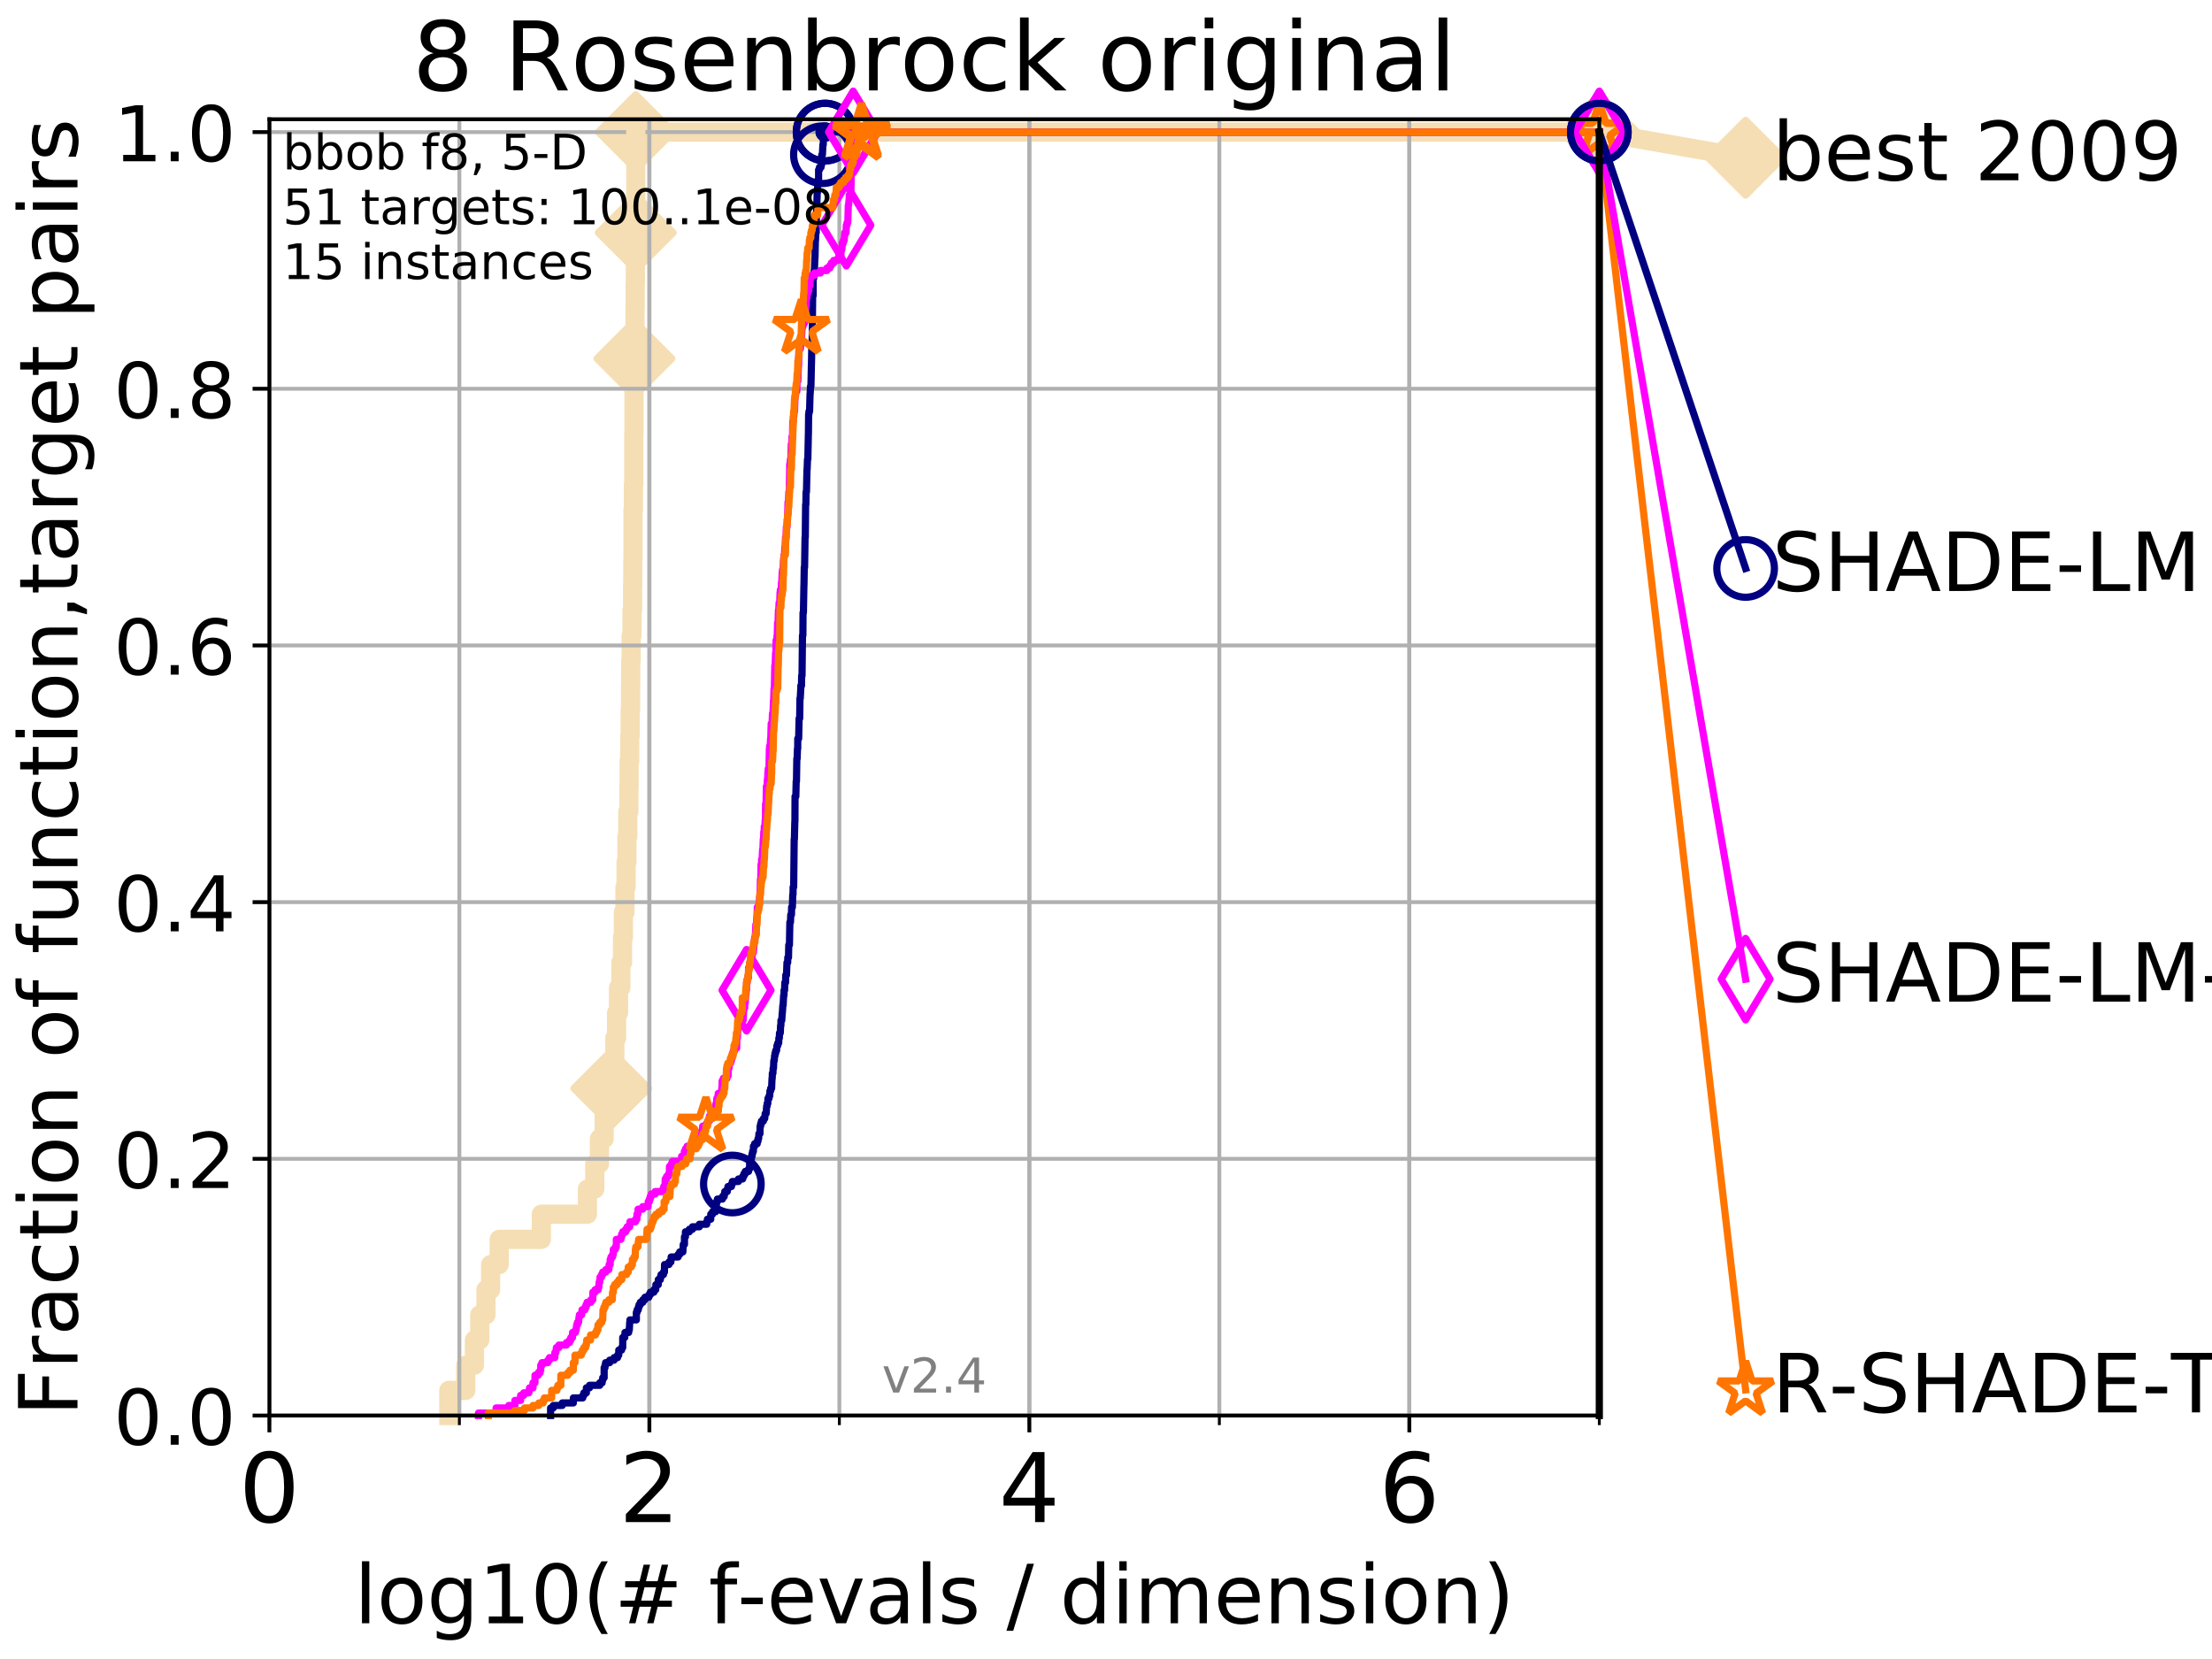 <?xml version="1.0" encoding="utf-8" standalone="no"?>
<!DOCTYPE svg PUBLIC "-//W3C//DTD SVG 1.1//EN"
  "http://www.w3.org/Graphics/SVG/1.1/DTD/svg11.dtd">
<!-- Created with matplotlib (http://matplotlib.org/) -->
<svg height="345.6pt" version="1.1" viewBox="0 0 460.8 345.6" width="460.8pt" xmlns="http://www.w3.org/2000/svg" xmlns:xlink="http://www.w3.org/1999/xlink">
 <defs>
  <style type="text/css">
*{stroke-linecap:butt;stroke-linejoin:round;}
  </style>
 </defs>
 <g id="figure_1">
  <g id="patch_1">
   <path d="M 0 345.6 
L 460.8 345.6 
L 460.8 0 
L 0 0 
z
" style="fill:#ffffff;"/>
  </g>
  <g id="axes_1">
   <g id="patch_2">
    <path d="M 56.12 294.88 
L 333.168 294.88 
L 333.168 24.84 
L 56.12 24.84 
z
" style="fill:#ffffff;"/>
   </g>
   <g id="line2d_1">
    <path d="M 93.501 294.88 
L 93.501 289.638 
L 97.021 289.638 
L 97.021 284.395 
L 98.832 284.395 
L 98.832 279.153 
L 99.941 279.153 
L 99.941 273.91 
L 101.234 273.91 
L 101.234 268.668 
L 102.203 268.668 
L 102.203 263.425 
L 103.991 263.425 
L 103.991 258.183 
L 112.771 258.183 
L 112.771 252.94 
L 122.372 252.94 
L 122.372 247.698 
L 123.904 247.698 
L 123.904 242.455 
L 124.875 242.455 
L 124.875 237.213 
L 125.854 237.213 
L 125.854 231.97 
L 126.724 231.97 
L 126.724 226.728 
L 127.335 226.728 
L 127.335 221.485 
L 128.082 221.485 
L 128.082 216.243 
L 128.444 216.243 
L 128.444 211 
L 128.849 211 
L 128.849 205.758 
L 129.341 205.758 
L 129.341 200.515 
L 129.678 200.515 
L 129.678 195.273 
L 129.867 195.273 
L 129.867 190.03 
L 130.194 190.03 
L 130.194 184.788 
L 130.423 184.788 
L 130.423 179.546 
L 130.605 179.546 
L 130.605 174.303 
L 130.784 174.303 
L 130.784 169.061 
L 131.006 169.061 
L 131.006 163.818 
L 131.05 163.818 
L 131.05 158.576 
L 131.181 158.576 
L 131.181 153.333 
L 131.268 153.333 
L 131.268 148.091 
L 131.355 148.091 
L 131.355 142.848 
L 131.398 142.848 
L 131.398 137.606 
L 131.484 137.606 
L 131.484 132.363 
L 131.655 132.363 
L 131.655 127.121 
L 131.781 127.121 
L 131.781 121.878 
L 131.823 121.878 
L 131.823 116.636 
L 131.865 116.636 
L 131.865 106.151 
L 131.949 106.151 
L 131.949 100.908 
L 132.032 100.908 
L 132.032 90.423 
L 132.074 90.423 
L 132.074 79.938 
L 132.156 79.938 
L 132.156 74.696 
L 132.198 74.696 
L 132.198 69.453 
L 132.28 69.453 
L 132.28 64.211 
L 132.321 64.211 
L 132.321 58.969 
L 132.361 58.969 
L 132.361 53.726 
L 132.402 53.726 
L 132.402 48.484 
L 132.443 48.484 
L 132.443 27.514 
L 333.168 27.514 
" style="fill:none;stroke:#f5deb3;stroke-linecap:square;stroke-width:4;"/>
   </g>
   <g id="line2d_2">
    <defs>
     <path d="M -0 7.778 
L 7.778 0 
L 0 -7.778 
L -7.778 -0 
z
" id="m34d02a8c4c" style="stroke:#f5deb3;stroke-linejoin:miter;stroke-width:1.5;"/>
    </defs>
    <g>
     <use style="fill:#f5deb3;stroke:#f5deb3;stroke-linejoin:miter;stroke-width:1.5;" x="127.335" xlink:href="#m34d02a8c4c" y="226.728"/>
     <use style="fill:#f5deb3;stroke:#f5deb3;stroke-linejoin:miter;stroke-width:1.5;" x="132.156" xlink:href="#m34d02a8c4c" y="74.696"/>
     <use style="fill:#f5deb3;stroke:#f5deb3;stroke-linejoin:miter;stroke-width:1.5;" x="132.443" xlink:href="#m34d02a8c4c" y="48.484"/>
     <use style="fill:#f5deb3;stroke:#f5deb3;stroke-linejoin:miter;stroke-width:1.5;" x="132.443" xlink:href="#m34d02a8c4c" y="27.514"/>
     <use style="fill:#f5deb3;stroke:#f5deb3;stroke-linejoin:miter;stroke-width:1.5;" x="333.168" xlink:href="#m34d02a8c4c" y="27.514"/>
    </g>
   </g>
   <g id="line2d_3">
    <path style="fill:none;stroke:#f5deb3;stroke-linecap:square;stroke-width:4;"/>
    <g/>
   </g>
   <g id="line2d_4">
    <path d="M 333.168 27.514 
L 363.643 32.861 
" style="fill:none;stroke:#f5deb3;stroke-linecap:square;stroke-width:4;"/>
    <g>
     <use style="fill:#f5deb3;stroke:#f5deb3;stroke-linejoin:miter;stroke-width:1.5;" x="333.168" xlink:href="#m34d02a8c4c" y="27.514"/>
     <use style="fill:#f5deb3;stroke:#f5deb3;stroke-linejoin:miter;stroke-width:1.5;" x="363.643" xlink:href="#m34d02a8c4c" y="32.861"/>
    </g>
   </g>
   <g id="matplotlib.axis_1">
    <g id="xtick_1">
     <g id="line2d_5">
      <path clip-path="url(#padb5b725e1)" d="M 56.12 294.88 
L 56.12 24.84 
" style="fill:none;stroke:#b0b0b0;stroke-linecap:square;stroke-width:0.8;"/>
     </g>
     <g id="line2d_6">
      <defs>
       <path d="M 0 0 
L 0 3.5 
" id="m37c26cba18" style="stroke:#000000;stroke-width:0.8;"/>
      </defs>
      <g>
       <use style="stroke:#000000;stroke-width:0.8;" x="56.12" xlink:href="#m37c26cba18" y="294.88"/>
      </g>
     </g>
     <g id="text_1">
      <!-- 0 -->
      <defs>
       <path d="M 31.781 66.406 
Q 24.172 66.406 20.328 58.906 
Q 16.5 51.422 16.5 36.375 
Q 16.5 21.391 20.328 13.891 
Q 24.172 6.391 31.781 6.391 
Q 39.453 6.391 43.281 13.891 
Q 47.125 21.391 47.125 36.375 
Q 47.125 51.422 43.281 58.906 
Q 39.453 66.406 31.781 66.406 
z
M 31.781 74.219 
Q 44.047 74.219 50.516 64.516 
Q 56.984 54.828 56.984 36.375 
Q 56.984 17.969 50.516 8.266 
Q 44.047 -1.422 31.781 -1.422 
Q 19.531 -1.422 13.062 8.266 
Q 6.594 17.969 6.594 36.375 
Q 6.594 54.828 13.062 64.516 
Q 19.531 74.219 31.781 74.219 
z
" id="DejaVuSans-30"/>
      </defs>
      <g transform="translate(49.758 317.077)scale(0.2 -0.2)">
       <use xlink:href="#DejaVuSans-30"/>
      </g>
     </g>
    </g>
    <g id="xtick_2">
     <g id="line2d_7">
      <path clip-path="url(#padb5b725e1)" d="M 135.277 294.88 
L 135.277 24.84 
" style="fill:none;stroke:#b0b0b0;stroke-linecap:square;stroke-width:0.8;"/>
     </g>
     <g id="line2d_8">
      <g>
       <use style="stroke:#000000;stroke-width:0.8;" x="135.277" xlink:href="#m37c26cba18" y="294.88"/>
      </g>
     </g>
     <g id="text_2">
      <!-- 2 -->
      <defs>
       <path d="M 19.188 8.297 
L 53.609 8.297 
L 53.609 0 
L 7.328 0 
L 7.328 8.297 
Q 12.938 14.109 22.625 23.891 
Q 32.328 33.688 34.812 36.531 
Q 39.547 41.844 41.422 45.531 
Q 43.312 49.219 43.312 52.781 
Q 43.312 58.594 39.234 62.25 
Q 35.156 65.922 28.609 65.922 
Q 23.969 65.922 18.812 64.312 
Q 13.672 62.703 7.812 59.422 
L 7.812 69.391 
Q 13.766 71.781 18.938 73 
Q 24.125 74.219 28.422 74.219 
Q 39.75 74.219 46.484 68.547 
Q 53.219 62.891 53.219 53.422 
Q 53.219 48.922 51.531 44.891 
Q 49.859 40.875 45.406 35.406 
Q 44.188 33.984 37.641 27.219 
Q 31.109 20.453 19.188 8.297 
z
" id="DejaVuSans-32"/>
      </defs>
      <g transform="translate(128.914 317.077)scale(0.2 -0.2)">
       <use xlink:href="#DejaVuSans-32"/>
      </g>
     </g>
    </g>
    <g id="xtick_3">
     <g id="line2d_9">
      <path clip-path="url(#padb5b725e1)" d="M 214.433 294.88 
L 214.433 24.84 
" style="fill:none;stroke:#b0b0b0;stroke-linecap:square;stroke-width:0.8;"/>
     </g>
     <g id="line2d_10">
      <g>
       <use style="stroke:#000000;stroke-width:0.8;" x="214.433" xlink:href="#m37c26cba18" y="294.88"/>
      </g>
     </g>
     <g id="text_3">
      <!-- 4 -->
      <defs>
       <path d="M 37.797 64.312 
L 12.891 25.391 
L 37.797 25.391 
z
M 35.203 72.906 
L 47.609 72.906 
L 47.609 25.391 
L 58.016 25.391 
L 58.016 17.188 
L 47.609 17.188 
L 47.609 0 
L 37.797 0 
L 37.797 17.188 
L 4.891 17.188 
L 4.891 26.703 
z
" id="DejaVuSans-34"/>
      </defs>
      <g transform="translate(208.071 317.077)scale(0.2 -0.2)">
       <use xlink:href="#DejaVuSans-34"/>
      </g>
     </g>
    </g>
    <g id="xtick_4">
     <g id="line2d_11">
      <path clip-path="url(#padb5b725e1)" d="M 293.59 294.88 
L 293.59 24.84 
" style="fill:none;stroke:#b0b0b0;stroke-linecap:square;stroke-width:0.8;"/>
     </g>
     <g id="line2d_12">
      <g>
       <use style="stroke:#000000;stroke-width:0.8;" x="293.59" xlink:href="#m37c26cba18" y="294.88"/>
      </g>
     </g>
     <g id="text_4">
      <!-- 6 -->
      <defs>
       <path d="M 33.016 40.375 
Q 26.375 40.375 22.484 35.828 
Q 18.609 31.297 18.609 23.391 
Q 18.609 15.531 22.484 10.953 
Q 26.375 6.391 33.016 6.391 
Q 39.656 6.391 43.531 10.953 
Q 47.406 15.531 47.406 23.391 
Q 47.406 31.297 43.531 35.828 
Q 39.656 40.375 33.016 40.375 
z
M 52.594 71.297 
L 52.594 62.312 
Q 48.875 64.062 45.094 64.984 
Q 41.312 65.922 37.594 65.922 
Q 27.828 65.922 22.672 59.328 
Q 17.531 52.734 16.797 39.406 
Q 19.672 43.656 24.016 45.922 
Q 28.375 48.188 33.594 48.188 
Q 44.578 48.188 50.953 41.516 
Q 57.328 34.859 57.328 23.391 
Q 57.328 12.156 50.688 5.359 
Q 44.047 -1.422 33.016 -1.422 
Q 20.359 -1.422 13.672 8.266 
Q 6.984 17.969 6.984 36.375 
Q 6.984 53.656 15.188 63.938 
Q 23.391 74.219 37.203 74.219 
Q 40.922 74.219 44.703 73.484 
Q 48.484 72.75 52.594 71.297 
z
" id="DejaVuSans-36"/>
      </defs>
      <g transform="translate(287.227 317.077)scale(0.2 -0.2)">
       <use xlink:href="#DejaVuSans-36"/>
      </g>
     </g>
    </g>
    <g id="xtick_5">
     <g id="line2d_13">
      <path clip-path="url(#padb5b725e1)" d="M 56.12 294.88 
L 56.12 24.84 
" style="fill:none;stroke:#b0b0b0;stroke-linecap:square;stroke-width:0.8;"/>
     </g>
     <g id="line2d_14">
      <defs>
       <path d="M 0 0 
L 0 2 
" id="m664d387590" style="stroke:#000000;stroke-width:0.6;"/>
      </defs>
      <g>
       <use style="stroke:#000000;stroke-width:0.6;" x="56.12" xlink:href="#m664d387590" y="294.88"/>
      </g>
     </g>
    </g>
    <g id="xtick_6">
     <g id="line2d_15">
      <path clip-path="url(#padb5b725e1)" d="M 95.698 294.88 
L 95.698 24.84 
" style="fill:none;stroke:#b0b0b0;stroke-linecap:square;stroke-width:0.8;"/>
     </g>
     <g id="line2d_16">
      <g>
       <use style="stroke:#000000;stroke-width:0.6;" x="95.698" xlink:href="#m664d387590" y="294.88"/>
      </g>
     </g>
    </g>
    <g id="xtick_7">
     <g id="line2d_17">
      <path clip-path="url(#padb5b725e1)" d="M 135.277 294.88 
L 135.277 24.84 
" style="fill:none;stroke:#b0b0b0;stroke-linecap:square;stroke-width:0.8;"/>
     </g>
     <g id="line2d_18">
      <g>
       <use style="stroke:#000000;stroke-width:0.6;" x="135.277" xlink:href="#m664d387590" y="294.88"/>
      </g>
     </g>
    </g>
    <g id="xtick_8">
     <g id="line2d_19">
      <path clip-path="url(#padb5b725e1)" d="M 174.855 294.88 
L 174.855 24.84 
" style="fill:none;stroke:#b0b0b0;stroke-linecap:square;stroke-width:0.8;"/>
     </g>
     <g id="line2d_20">
      <g>
       <use style="stroke:#000000;stroke-width:0.6;" x="174.855" xlink:href="#m664d387590" y="294.88"/>
      </g>
     </g>
    </g>
    <g id="xtick_9">
     <g id="line2d_21">
      <path clip-path="url(#padb5b725e1)" d="M 214.433 294.88 
L 214.433 24.84 
" style="fill:none;stroke:#b0b0b0;stroke-linecap:square;stroke-width:0.8;"/>
     </g>
     <g id="line2d_22">
      <g>
       <use style="stroke:#000000;stroke-width:0.6;" x="214.433" xlink:href="#m664d387590" y="294.88"/>
      </g>
     </g>
    </g>
    <g id="xtick_10">
     <g id="line2d_23">
      <path clip-path="url(#padb5b725e1)" d="M 254.011 294.88 
L 254.011 24.84 
" style="fill:none;stroke:#b0b0b0;stroke-linecap:square;stroke-width:0.8;"/>
     </g>
     <g id="line2d_24">
      <g>
       <use style="stroke:#000000;stroke-width:0.6;" x="254.011" xlink:href="#m664d387590" y="294.88"/>
      </g>
     </g>
    </g>
    <g id="xtick_11">
     <g id="line2d_25">
      <path clip-path="url(#padb5b725e1)" d="M 293.59 294.88 
L 293.59 24.84 
" style="fill:none;stroke:#b0b0b0;stroke-linecap:square;stroke-width:0.8;"/>
     </g>
     <g id="line2d_26">
      <g>
       <use style="stroke:#000000;stroke-width:0.6;" x="293.59" xlink:href="#m664d387590" y="294.88"/>
      </g>
     </g>
    </g>
    <g id="xtick_12">
     <g id="line2d_27">
      <path clip-path="url(#padb5b725e1)" d="M 333.168 294.88 
L 333.168 24.84 
" style="fill:none;stroke:#b0b0b0;stroke-linecap:square;stroke-width:0.8;"/>
     </g>
     <g id="line2d_28">
      <g>
       <use style="stroke:#000000;stroke-width:0.6;" x="333.168" xlink:href="#m664d387590" y="294.88"/>
      </g>
     </g>
    </g>
    <g id="text_5">
     <!-- log10(# f-evals / dimension) -->
     <defs>
      <path d="M 9.422 75.984 
L 18.406 75.984 
L 18.406 0 
L 9.422 0 
z
" id="DejaVuSans-6c"/>
      <path d="M 30.609 48.391 
Q 23.391 48.391 19.188 42.75 
Q 14.984 37.109 14.984 27.297 
Q 14.984 17.484 19.156 11.844 
Q 23.344 6.203 30.609 6.203 
Q 37.797 6.203 41.984 11.859 
Q 46.188 17.531 46.188 27.297 
Q 46.188 37.016 41.984 42.703 
Q 37.797 48.391 30.609 48.391 
z
M 30.609 56 
Q 42.328 56 49.016 48.375 
Q 55.719 40.766 55.719 27.297 
Q 55.719 13.875 49.016 6.219 
Q 42.328 -1.422 30.609 -1.422 
Q 18.844 -1.422 12.172 6.219 
Q 5.516 13.875 5.516 27.297 
Q 5.516 40.766 12.172 48.375 
Q 18.844 56 30.609 56 
z
" id="DejaVuSans-6f"/>
      <path d="M 45.406 27.984 
Q 45.406 37.75 41.375 43.109 
Q 37.359 48.484 30.078 48.484 
Q 22.859 48.484 18.828 43.109 
Q 14.797 37.75 14.797 27.984 
Q 14.797 18.266 18.828 12.891 
Q 22.859 7.516 30.078 7.516 
Q 37.359 7.516 41.375 12.891 
Q 45.406 18.266 45.406 27.984 
z
M 54.391 6.781 
Q 54.391 -7.172 48.188 -13.984 
Q 42 -20.797 29.203 -20.797 
Q 24.469 -20.797 20.266 -20.094 
Q 16.062 -19.391 12.109 -17.922 
L 12.109 -9.188 
Q 16.062 -11.328 19.922 -12.344 
Q 23.781 -13.375 27.781 -13.375 
Q 36.625 -13.375 41.016 -8.766 
Q 45.406 -4.156 45.406 5.172 
L 45.406 9.625 
Q 42.625 4.781 38.281 2.391 
Q 33.938 0 27.875 0 
Q 17.828 0 11.672 7.656 
Q 5.516 15.328 5.516 27.984 
Q 5.516 40.672 11.672 48.328 
Q 17.828 56 27.875 56 
Q 33.938 56 38.281 53.609 
Q 42.625 51.219 45.406 46.391 
L 45.406 54.688 
L 54.391 54.688 
z
" id="DejaVuSans-67"/>
      <path d="M 12.406 8.297 
L 28.516 8.297 
L 28.516 63.922 
L 10.984 60.406 
L 10.984 69.391 
L 28.422 72.906 
L 38.281 72.906 
L 38.281 8.297 
L 54.391 8.297 
L 54.391 0 
L 12.406 0 
z
" id="DejaVuSans-31"/>
      <path d="M 31 75.875 
Q 24.469 64.656 21.281 53.656 
Q 18.109 42.672 18.109 31.391 
Q 18.109 20.125 21.312 9.062 
Q 24.516 -2 31 -13.188 
L 23.188 -13.188 
Q 15.875 -1.703 12.234 9.375 
Q 8.594 20.453 8.594 31.391 
Q 8.594 42.281 12.203 53.312 
Q 15.828 64.359 23.188 75.875 
z
" id="DejaVuSans-28"/>
      <path d="M 51.125 44 
L 36.922 44 
L 32.812 27.688 
L 47.125 27.688 
z
M 43.797 71.781 
L 38.719 51.516 
L 52.984 51.516 
L 58.109 71.781 
L 65.922 71.781 
L 60.891 51.516 
L 76.125 51.516 
L 76.125 44 
L 58.984 44 
L 54.984 27.688 
L 70.516 27.688 
L 70.516 20.219 
L 53.078 20.219 
L 48 0 
L 40.188 0 
L 45.219 20.219 
L 30.906 20.219 
L 25.875 0 
L 18.016 0 
L 23.094 20.219 
L 7.719 20.219 
L 7.719 27.688 
L 24.906 27.688 
L 29 44 
L 13.281 44 
L 13.281 51.516 
L 30.906 51.516 
L 35.891 71.781 
z
" id="DejaVuSans-23"/>
      <path id="DejaVuSans-20"/>
      <path d="M 37.109 75.984 
L 37.109 68.5 
L 28.516 68.5 
Q 23.688 68.5 21.797 66.547 
Q 19.922 64.594 19.922 59.516 
L 19.922 54.688 
L 34.719 54.688 
L 34.719 47.703 
L 19.922 47.703 
L 19.922 0 
L 10.891 0 
L 10.891 47.703 
L 2.297 47.703 
L 2.297 54.688 
L 10.891 54.688 
L 10.891 58.5 
Q 10.891 67.625 15.141 71.797 
Q 19.391 75.984 28.609 75.984 
z
" id="DejaVuSans-66"/>
      <path d="M 4.891 31.391 
L 31.203 31.391 
L 31.203 23.391 
L 4.891 23.391 
z
" id="DejaVuSans-2d"/>
      <path d="M 56.203 29.594 
L 56.203 25.203 
L 14.891 25.203 
Q 15.484 15.922 20.484 11.062 
Q 25.484 6.203 34.422 6.203 
Q 39.594 6.203 44.453 7.469 
Q 49.312 8.734 54.109 11.281 
L 54.109 2.781 
Q 49.266 0.734 44.188 -0.344 
Q 39.109 -1.422 33.891 -1.422 
Q 20.797 -1.422 13.156 6.188 
Q 5.516 13.812 5.516 26.812 
Q 5.516 40.234 12.766 48.109 
Q 20.016 56 32.328 56 
Q 43.359 56 49.781 48.891 
Q 56.203 41.797 56.203 29.594 
z
M 47.219 32.234 
Q 47.125 39.594 43.094 43.984 
Q 39.062 48.391 32.422 48.391 
Q 24.906 48.391 20.391 44.141 
Q 15.875 39.891 15.188 32.172 
z
" id="DejaVuSans-65"/>
      <path d="M 2.984 54.688 
L 12.5 54.688 
L 29.594 8.797 
L 46.688 54.688 
L 56.203 54.688 
L 35.688 0 
L 23.484 0 
z
" id="DejaVuSans-76"/>
      <path d="M 34.281 27.484 
Q 23.391 27.484 19.188 25 
Q 14.984 22.516 14.984 16.5 
Q 14.984 11.719 18.141 8.906 
Q 21.297 6.109 26.703 6.109 
Q 34.188 6.109 38.703 11.406 
Q 43.219 16.703 43.219 25.484 
L 43.219 27.484 
z
M 52.203 31.203 
L 52.203 0 
L 43.219 0 
L 43.219 8.297 
Q 40.141 3.328 35.547 0.953 
Q 30.953 -1.422 24.312 -1.422 
Q 15.922 -1.422 10.953 3.297 
Q 6 8.016 6 15.922 
Q 6 25.141 12.172 29.828 
Q 18.359 34.516 30.609 34.516 
L 43.219 34.516 
L 43.219 35.406 
Q 43.219 41.609 39.141 45 
Q 35.062 48.391 27.688 48.391 
Q 23 48.391 18.547 47.266 
Q 14.109 46.141 10.016 43.891 
L 10.016 52.203 
Q 14.938 54.109 19.578 55.047 
Q 24.219 56 28.609 56 
Q 40.484 56 46.344 49.844 
Q 52.203 43.703 52.203 31.203 
z
" id="DejaVuSans-61"/>
      <path d="M 44.281 53.078 
L 44.281 44.578 
Q 40.484 46.531 36.375 47.5 
Q 32.281 48.484 27.875 48.484 
Q 21.188 48.484 17.844 46.438 
Q 14.5 44.391 14.5 40.281 
Q 14.5 37.156 16.891 35.375 
Q 19.281 33.594 26.516 31.984 
L 29.594 31.297 
Q 39.156 29.25 43.188 25.516 
Q 47.219 21.781 47.219 15.094 
Q 47.219 7.469 41.188 3.016 
Q 35.156 -1.422 24.609 -1.422 
Q 20.219 -1.422 15.453 -0.562 
Q 10.688 0.297 5.422 2 
L 5.422 11.281 
Q 10.406 8.688 15.234 7.391 
Q 20.062 6.109 24.812 6.109 
Q 31.156 6.109 34.562 8.281 
Q 37.984 10.453 37.984 14.406 
Q 37.984 18.062 35.516 20.016 
Q 33.062 21.969 24.703 23.781 
L 21.578 24.516 
Q 13.234 26.266 9.516 29.906 
Q 5.812 33.547 5.812 39.891 
Q 5.812 47.609 11.281 51.797 
Q 16.75 56 26.812 56 
Q 31.781 56 36.172 55.266 
Q 40.578 54.547 44.281 53.078 
z
" id="DejaVuSans-73"/>
      <path d="M 25.391 72.906 
L 33.688 72.906 
L 8.297 -9.281 
L 0 -9.281 
z
" id="DejaVuSans-2f"/>
      <path d="M 45.406 46.391 
L 45.406 75.984 
L 54.391 75.984 
L 54.391 0 
L 45.406 0 
L 45.406 8.203 
Q 42.578 3.328 38.25 0.953 
Q 33.938 -1.422 27.875 -1.422 
Q 17.969 -1.422 11.734 6.484 
Q 5.516 14.406 5.516 27.297 
Q 5.516 40.188 11.734 48.094 
Q 17.969 56 27.875 56 
Q 33.938 56 38.25 53.625 
Q 42.578 51.266 45.406 46.391 
z
M 14.797 27.297 
Q 14.797 17.391 18.875 11.75 
Q 22.953 6.109 30.078 6.109 
Q 37.203 6.109 41.297 11.75 
Q 45.406 17.391 45.406 27.297 
Q 45.406 37.203 41.297 42.844 
Q 37.203 48.484 30.078 48.484 
Q 22.953 48.484 18.875 42.844 
Q 14.797 37.203 14.797 27.297 
z
" id="DejaVuSans-64"/>
      <path d="M 9.422 54.688 
L 18.406 54.688 
L 18.406 0 
L 9.422 0 
z
M 9.422 75.984 
L 18.406 75.984 
L 18.406 64.594 
L 9.422 64.594 
z
" id="DejaVuSans-69"/>
      <path d="M 52 44.188 
Q 55.375 50.25 60.062 53.125 
Q 64.75 56 71.094 56 
Q 79.641 56 84.281 50.016 
Q 88.922 44.047 88.922 33.016 
L 88.922 0 
L 79.891 0 
L 79.891 32.719 
Q 79.891 40.578 77.094 44.375 
Q 74.312 48.188 68.609 48.188 
Q 61.625 48.188 57.562 43.547 
Q 53.516 38.922 53.516 30.906 
L 53.516 0 
L 44.484 0 
L 44.484 32.719 
Q 44.484 40.625 41.703 44.406 
Q 38.922 48.188 33.109 48.188 
Q 26.219 48.188 22.156 43.531 
Q 18.109 38.875 18.109 30.906 
L 18.109 0 
L 9.078 0 
L 9.078 54.688 
L 18.109 54.688 
L 18.109 46.188 
Q 21.188 51.219 25.484 53.609 
Q 29.781 56 35.688 56 
Q 41.656 56 45.828 52.969 
Q 50 49.953 52 44.188 
z
" id="DejaVuSans-6d"/>
      <path d="M 54.891 33.016 
L 54.891 0 
L 45.906 0 
L 45.906 32.719 
Q 45.906 40.484 42.875 44.328 
Q 39.844 48.188 33.797 48.188 
Q 26.516 48.188 22.312 43.547 
Q 18.109 38.922 18.109 30.906 
L 18.109 0 
L 9.078 0 
L 9.078 54.688 
L 18.109 54.688 
L 18.109 46.188 
Q 21.344 51.125 25.703 53.562 
Q 30.078 56 35.797 56 
Q 45.219 56 50.047 50.172 
Q 54.891 44.344 54.891 33.016 
z
" id="DejaVuSans-6e"/>
      <path d="M 8.016 75.875 
L 15.828 75.875 
Q 23.141 64.359 26.781 53.312 
Q 30.422 42.281 30.422 31.391 
Q 30.422 20.453 26.781 9.375 
Q 23.141 -1.703 15.828 -13.188 
L 8.016 -13.188 
Q 14.5 -2 17.703 9.062 
Q 20.906 20.125 20.906 31.391 
Q 20.906 42.672 17.703 53.656 
Q 14.5 64.656 8.016 75.875 
z
" id="DejaVuSans-29"/>
     </defs>
     <g transform="translate(73.803 338.154)scale(0.17 -0.17)">
      <use xlink:href="#DejaVuSans-6c"/>
      <use x="27.783" xlink:href="#DejaVuSans-6f"/>
      <use x="88.965" xlink:href="#DejaVuSans-67"/>
      <use x="152.441" xlink:href="#DejaVuSans-31"/>
      <use x="216.064" xlink:href="#DejaVuSans-30"/>
      <use x="279.688" xlink:href="#DejaVuSans-28"/>
      <use x="318.701" xlink:href="#DejaVuSans-23"/>
      <use x="402.49" xlink:href="#DejaVuSans-20"/>
      <use x="434.277" xlink:href="#DejaVuSans-66"/>
      <use x="469.404" xlink:href="#DejaVuSans-2d"/>
      <use x="505.488" xlink:href="#DejaVuSans-65"/>
      <use x="567.012" xlink:href="#DejaVuSans-76"/>
      <use x="626.191" xlink:href="#DejaVuSans-61"/>
      <use x="687.471" xlink:href="#DejaVuSans-6c"/>
      <use x="715.254" xlink:href="#DejaVuSans-73"/>
      <use x="767.354" xlink:href="#DejaVuSans-20"/>
      <use x="799.141" xlink:href="#DejaVuSans-2f"/>
      <use x="832.832" xlink:href="#DejaVuSans-20"/>
      <use x="864.619" xlink:href="#DejaVuSans-64"/>
      <use x="928.096" xlink:href="#DejaVuSans-69"/>
      <use x="955.879" xlink:href="#DejaVuSans-6d"/>
      <use x="1053.291" xlink:href="#DejaVuSans-65"/>
      <use x="1114.814" xlink:href="#DejaVuSans-6e"/>
      <use x="1178.193" xlink:href="#DejaVuSans-73"/>
      <use x="1230.293" xlink:href="#DejaVuSans-69"/>
      <use x="1258.076" xlink:href="#DejaVuSans-6f"/>
      <use x="1319.258" xlink:href="#DejaVuSans-6e"/>
      <use x="1382.637" xlink:href="#DejaVuSans-29"/>
     </g>
    </g>
   </g>
   <g id="matplotlib.axis_2">
    <g id="ytick_1">
     <g id="line2d_29">
      <path clip-path="url(#padb5b725e1)" d="M 56.12 294.88 
L 333.168 294.88 
" style="fill:none;stroke:#b0b0b0;stroke-linecap:square;stroke-width:0.8;"/>
     </g>
     <g id="line2d_30">
      <defs>
       <path d="M 0 0 
L -3.5 0 
" id="m9388226965" style="stroke:#000000;stroke-width:0.8;"/>
      </defs>
      <g>
       <use style="stroke:#000000;stroke-width:0.8;" x="56.12" xlink:href="#m9388226965" y="294.88"/>
      </g>
     </g>
     <g id="text_6">
      <!-- 0.0 -->
      <defs>
       <path d="M 10.688 12.406 
L 21 12.406 
L 21 0 
L 10.688 0 
z
" id="DejaVuSans-2e"/>
      </defs>
      <g transform="translate(23.675 300.959)scale(0.16 -0.16)">
       <use xlink:href="#DejaVuSans-30"/>
       <use x="63.623" xlink:href="#DejaVuSans-2e"/>
       <use x="95.41" xlink:href="#DejaVuSans-30"/>
      </g>
     </g>
    </g>
    <g id="ytick_2">
     <g id="line2d_31">
      <path clip-path="url(#padb5b725e1)" d="M 56.12 241.407 
L 333.168 241.407 
" style="fill:none;stroke:#b0b0b0;stroke-linecap:square;stroke-width:0.8;"/>
     </g>
     <g id="line2d_32">
      <g>
       <use style="stroke:#000000;stroke-width:0.8;" x="56.12" xlink:href="#m9388226965" y="241.407"/>
      </g>
     </g>
     <g id="text_7">
      <!-- 0.2 -->
      <g transform="translate(23.675 247.485)scale(0.16 -0.16)">
       <use xlink:href="#DejaVuSans-30"/>
       <use x="63.623" xlink:href="#DejaVuSans-2e"/>
       <use x="95.41" xlink:href="#DejaVuSans-32"/>
      </g>
     </g>
    </g>
    <g id="ytick_3">
     <g id="line2d_33">
      <path clip-path="url(#padb5b725e1)" d="M 56.12 187.933 
L 333.168 187.933 
" style="fill:none;stroke:#b0b0b0;stroke-linecap:square;stroke-width:0.8;"/>
     </g>
     <g id="line2d_34">
      <g>
       <use style="stroke:#000000;stroke-width:0.8;" x="56.12" xlink:href="#m9388226965" y="187.933"/>
      </g>
     </g>
     <g id="text_8">
      <!-- 0.4 -->
      <g transform="translate(23.675 194.012)scale(0.16 -0.16)">
       <use xlink:href="#DejaVuSans-30"/>
       <use x="63.623" xlink:href="#DejaVuSans-2e"/>
       <use x="95.41" xlink:href="#DejaVuSans-34"/>
      </g>
     </g>
    </g>
    <g id="ytick_4">
     <g id="line2d_35">
      <path clip-path="url(#padb5b725e1)" d="M 56.12 134.46 
L 333.168 134.46 
" style="fill:none;stroke:#b0b0b0;stroke-linecap:square;stroke-width:0.8;"/>
     </g>
     <g id="line2d_36">
      <g>
       <use style="stroke:#000000;stroke-width:0.8;" x="56.12" xlink:href="#m9388226965" y="134.46"/>
      </g>
     </g>
     <g id="text_9">
      <!-- 0.6 -->
      <g transform="translate(23.675 140.539)scale(0.16 -0.16)">
       <use xlink:href="#DejaVuSans-30"/>
       <use x="63.623" xlink:href="#DejaVuSans-2e"/>
       <use x="95.41" xlink:href="#DejaVuSans-36"/>
      </g>
     </g>
    </g>
    <g id="ytick_5">
     <g id="line2d_37">
      <path clip-path="url(#padb5b725e1)" d="M 56.12 80.987 
L 333.168 80.987 
" style="fill:none;stroke:#b0b0b0;stroke-linecap:square;stroke-width:0.8;"/>
     </g>
     <g id="line2d_38">
      <g>
       <use style="stroke:#000000;stroke-width:0.8;" x="56.12" xlink:href="#m9388226965" y="80.987"/>
      </g>
     </g>
     <g id="text_10">
      <!-- 0.8 -->
      <defs>
       <path d="M 31.781 34.625 
Q 24.75 34.625 20.719 30.859 
Q 16.703 27.094 16.703 20.516 
Q 16.703 13.922 20.719 10.156 
Q 24.75 6.391 31.781 6.391 
Q 38.812 6.391 42.859 10.172 
Q 46.922 13.969 46.922 20.516 
Q 46.922 27.094 42.891 30.859 
Q 38.875 34.625 31.781 34.625 
z
M 21.922 38.812 
Q 15.578 40.375 12.031 44.719 
Q 8.5 49.078 8.5 55.328 
Q 8.5 64.062 14.719 69.141 
Q 20.953 74.219 31.781 74.219 
Q 42.672 74.219 48.875 69.141 
Q 55.078 64.062 55.078 55.328 
Q 55.078 49.078 51.531 44.719 
Q 48 40.375 41.703 38.812 
Q 48.828 37.156 52.797 32.312 
Q 56.781 27.484 56.781 20.516 
Q 56.781 9.906 50.312 4.234 
Q 43.844 -1.422 31.781 -1.422 
Q 19.734 -1.422 13.25 4.234 
Q 6.781 9.906 6.781 20.516 
Q 6.781 27.484 10.781 32.312 
Q 14.797 37.156 21.922 38.812 
z
M 18.312 54.391 
Q 18.312 48.734 21.844 45.562 
Q 25.391 42.391 31.781 42.391 
Q 38.141 42.391 41.719 45.562 
Q 45.312 48.734 45.312 54.391 
Q 45.312 60.062 41.719 63.234 
Q 38.141 66.406 31.781 66.406 
Q 25.391 66.406 21.844 63.234 
Q 18.312 60.062 18.312 54.391 
z
" id="DejaVuSans-38"/>
      </defs>
      <g transform="translate(23.675 87.066)scale(0.16 -0.16)">
       <use xlink:href="#DejaVuSans-30"/>
       <use x="63.623" xlink:href="#DejaVuSans-2e"/>
       <use x="95.41" xlink:href="#DejaVuSans-38"/>
      </g>
     </g>
    </g>
    <g id="ytick_6">
     <g id="line2d_39">
      <path clip-path="url(#padb5b725e1)" d="M 56.12 27.514 
L 333.168 27.514 
" style="fill:none;stroke:#b0b0b0;stroke-linecap:square;stroke-width:0.8;"/>
     </g>
     <g id="line2d_40">
      <g>
       <use style="stroke:#000000;stroke-width:0.8;" x="56.12" xlink:href="#m9388226965" y="27.514"/>
      </g>
     </g>
     <g id="text_11">
      <!-- 1.0 -->
      <g transform="translate(23.675 33.592)scale(0.16 -0.16)">
       <use xlink:href="#DejaVuSans-31"/>
       <use x="63.623" xlink:href="#DejaVuSans-2e"/>
       <use x="95.41" xlink:href="#DejaVuSans-30"/>
      </g>
     </g>
    </g>
    <g id="text_12">
     <!-- Fraction of function,target pairs -->
     <defs>
      <path d="M 9.812 72.906 
L 51.703 72.906 
L 51.703 64.594 
L 19.672 64.594 
L 19.672 43.109 
L 48.578 43.109 
L 48.578 34.812 
L 19.672 34.812 
L 19.672 0 
L 9.812 0 
z
" id="DejaVuSans-46"/>
      <path d="M 41.109 46.297 
Q 39.594 47.172 37.812 47.578 
Q 36.031 48 33.891 48 
Q 26.266 48 22.188 43.047 
Q 18.109 38.094 18.109 28.812 
L 18.109 0 
L 9.078 0 
L 9.078 54.688 
L 18.109 54.688 
L 18.109 46.188 
Q 20.953 51.172 25.484 53.578 
Q 30.031 56 36.531 56 
Q 37.453 56 38.578 55.875 
Q 39.703 55.766 41.062 55.516 
z
" id="DejaVuSans-72"/>
      <path d="M 48.781 52.594 
L 48.781 44.188 
Q 44.969 46.297 41.141 47.344 
Q 37.312 48.391 33.406 48.391 
Q 24.656 48.391 19.812 42.844 
Q 14.984 37.312 14.984 27.297 
Q 14.984 17.281 19.812 11.734 
Q 24.656 6.203 33.406 6.203 
Q 37.312 6.203 41.141 7.25 
Q 44.969 8.297 48.781 10.406 
L 48.781 2.094 
Q 45.016 0.344 40.984 -0.531 
Q 36.969 -1.422 32.422 -1.422 
Q 20.062 -1.422 12.781 6.344 
Q 5.516 14.109 5.516 27.297 
Q 5.516 40.672 12.859 48.328 
Q 20.219 56 33.016 56 
Q 37.156 56 41.109 55.141 
Q 45.062 54.297 48.781 52.594 
z
" id="DejaVuSans-63"/>
      <path d="M 18.312 70.219 
L 18.312 54.688 
L 36.812 54.688 
L 36.812 47.703 
L 18.312 47.703 
L 18.312 18.016 
Q 18.312 11.328 20.141 9.422 
Q 21.969 7.516 27.594 7.516 
L 36.812 7.516 
L 36.812 0 
L 27.594 0 
Q 17.188 0 13.234 3.875 
Q 9.281 7.766 9.281 18.016 
L 9.281 47.703 
L 2.688 47.703 
L 2.688 54.688 
L 9.281 54.688 
L 9.281 70.219 
z
" id="DejaVuSans-74"/>
      <path d="M 8.5 21.578 
L 8.5 54.688 
L 17.484 54.688 
L 17.484 21.922 
Q 17.484 14.156 20.5 10.266 
Q 23.531 6.391 29.594 6.391 
Q 36.859 6.391 41.078 11.031 
Q 45.312 15.672 45.312 23.688 
L 45.312 54.688 
L 54.297 54.688 
L 54.297 0 
L 45.312 0 
L 45.312 8.406 
Q 42.047 3.422 37.719 1 
Q 33.406 -1.422 27.688 -1.422 
Q 18.266 -1.422 13.375 4.438 
Q 8.5 10.297 8.5 21.578 
z
M 31.109 56 
z
" id="DejaVuSans-75"/>
      <path d="M 11.719 12.406 
L 22.016 12.406 
L 22.016 4 
L 14.016 -11.625 
L 7.719 -11.625 
L 11.719 4 
z
" id="DejaVuSans-2c"/>
      <path d="M 18.109 8.203 
L 18.109 -20.797 
L 9.078 -20.797 
L 9.078 54.688 
L 18.109 54.688 
L 18.109 46.391 
Q 20.953 51.266 25.266 53.625 
Q 29.594 56 35.594 56 
Q 45.562 56 51.781 48.094 
Q 58.016 40.188 58.016 27.297 
Q 58.016 14.406 51.781 6.484 
Q 45.562 -1.422 35.594 -1.422 
Q 29.594 -1.422 25.266 0.953 
Q 20.953 3.328 18.109 8.203 
z
M 48.688 27.297 
Q 48.688 37.203 44.609 42.844 
Q 40.531 48.484 33.406 48.484 
Q 26.266 48.484 22.188 42.844 
Q 18.109 37.203 18.109 27.297 
Q 18.109 17.391 22.188 11.75 
Q 26.266 6.109 33.406 6.109 
Q 40.531 6.109 44.609 11.75 
Q 48.688 17.391 48.688 27.297 
z
" id="DejaVuSans-70"/>
     </defs>
     <g transform="translate(16.14 294.999)rotate(-90)scale(0.17 -0.17)">
      <use xlink:href="#DejaVuSans-46"/>
      <use x="57.41" xlink:href="#DejaVuSans-72"/>
      <use x="98.523" xlink:href="#DejaVuSans-61"/>
      <use x="159.803" xlink:href="#DejaVuSans-63"/>
      <use x="214.783" xlink:href="#DejaVuSans-74"/>
      <use x="253.992" xlink:href="#DejaVuSans-69"/>
      <use x="281.775" xlink:href="#DejaVuSans-6f"/>
      <use x="342.957" xlink:href="#DejaVuSans-6e"/>
      <use x="406.336" xlink:href="#DejaVuSans-20"/>
      <use x="438.123" xlink:href="#DejaVuSans-6f"/>
      <use x="499.305" xlink:href="#DejaVuSans-66"/>
      <use x="534.51" xlink:href="#DejaVuSans-20"/>
      <use x="566.297" xlink:href="#DejaVuSans-66"/>
      <use x="601.502" xlink:href="#DejaVuSans-75"/>
      <use x="664.881" xlink:href="#DejaVuSans-6e"/>
      <use x="728.26" xlink:href="#DejaVuSans-63"/>
      <use x="783.24" xlink:href="#DejaVuSans-74"/>
      <use x="822.449" xlink:href="#DejaVuSans-69"/>
      <use x="850.232" xlink:href="#DejaVuSans-6f"/>
      <use x="911.414" xlink:href="#DejaVuSans-6e"/>
      <use x="974.793" xlink:href="#DejaVuSans-2c"/>
      <use x="1006.58" xlink:href="#DejaVuSans-74"/>
      <use x="1045.789" xlink:href="#DejaVuSans-61"/>
      <use x="1107.068" xlink:href="#DejaVuSans-72"/>
      <use x="1148.166" xlink:href="#DejaVuSans-67"/>
      <use x="1211.643" xlink:href="#DejaVuSans-65"/>
      <use x="1273.166" xlink:href="#DejaVuSans-74"/>
      <use x="1312.375" xlink:href="#DejaVuSans-20"/>
      <use x="1344.162" xlink:href="#DejaVuSans-70"/>
      <use x="1407.639" xlink:href="#DejaVuSans-61"/>
      <use x="1468.918" xlink:href="#DejaVuSans-69"/>
      <use x="1496.701" xlink:href="#DejaVuSans-72"/>
      <use x="1537.814" xlink:href="#DejaVuSans-73"/>
     </g>
    </g>
   </g>
   <g id="line2d_41">
    <defs>
     <path d="M 0 1.5 
C 0.398 1.5 0.779 1.342 1.061 1.061 
C 1.342 0.779 1.5 0.398 1.5 0 
C 1.5 -0.398 1.342 -0.779 1.061 -1.061 
C 0.779 -1.342 0.398 -1.5 0 -1.5 
C -0.398 -1.5 -0.779 -1.342 -1.061 -1.061 
C -1.342 -0.779 -1.5 -0.398 -1.5 0 
C -1.5 0.398 -1.342 0.779 -1.061 1.061 
C -0.779 1.342 -0.398 1.5 0 1.5 
z
" id="m140364ee5a" style="stroke:#f5deb3;"/>
    </defs>
    <g>
     <use style="fill:#f5deb3;stroke:#f5deb3;" x="132.443" xlink:href="#m140364ee5a" y="27.514"/>
     <use style="fill:#f5deb3;stroke:#f5deb3;" x="132.443" xlink:href="#m140364ee5a" y="27.514"/>
    </g>
   </g>
   <g id="line2d_42">
    <defs>
     <path d="M 0 1.5 
C 0.398 1.5 0.779 1.342 1.061 1.061 
C 1.342 0.779 1.5 0.398 1.5 0 
C 1.5 -0.398 1.342 -0.779 1.061 -1.061 
C 0.779 -1.342 0.398 -1.5 0 -1.5 
C -0.398 -1.5 -0.779 -1.342 -1.061 -1.061 
C -1.342 -0.779 -1.5 -0.398 -1.5 0 
C -1.5 0.398 -1.342 0.779 -1.061 1.061 
C -0.779 1.342 -0.398 1.5 0 1.5 
z
" id="m9e40604c69" style="stroke:#000080;"/>
    </defs>
    <g>
     <use style="fill:#000080;stroke:#000080;" x="171.887" xlink:href="#m9e40604c69" y="27.514"/>
     <use style="fill:#000080;stroke:#000080;" x="171.887" xlink:href="#m9e40604c69" y="27.514"/>
    </g>
   </g>
   <g id="line2d_43">
    <path d="M 114.696 294.88 
L 114.696 293.307 
L 115.256 293.307 
L 115.256 292.783 
L 117.133 292.783 
L 117.133 292.259 
L 119.441 292.259 
L 119.441 291.21 
L 121.398 291.21 
L 121.398 290.686 
L 121.628 290.686 
L 121.628 290.162 
L 122.152 290.162 
L 122.152 289.113 
L 122.803 289.113 
L 122.803 288.589 
L 124.938 288.589 
L 124.938 288.065 
L 125.433 288.065 
L 125.433 287.541 
L 125.554 287.541 
L 125.554 287.016 
L 125.854 287.016 
L 125.854 284.919 
L 126.032 284.919 
L 126.032 284.395 
L 126.149 284.395 
L 126.149 283.871 
L 127.004 283.871 
L 127.004 283.347 
L 127.925 283.347 
L 127.925 282.822 
L 128.648 282.822 
L 128.648 282.298 
L 128.898 282.298 
L 128.898 281.25 
L 129.486 281.25 
L 129.486 280.725 
L 129.725 280.725 
L 129.725 278.628 
L 130.147 278.628 
L 130.194 277.58 
L 130.962 277.58 
L 130.962 277.056 
L 131.094 277.056 
L 131.181 275.483 
L 131.225 275.483 
L 131.225 274.959 
L 132.564 274.959 
L 132.564 273.386 
L 132.724 273.386 
L 132.724 272.862 
L 132.962 272.862 
L 132.962 272.337 
L 133.118 272.337 
L 133.118 271.813 
L 133.389 271.813 
L 133.389 271.289 
L 133.918 271.289 
L 133.918 270.765 
L 134.359 270.765 
L 134.359 270.24 
L 135.173 270.24 
L 135.173 269.716 
L 135.482 269.716 
L 135.482 269.192 
L 136.213 269.192 
L 136.213 268.668 
L 136.599 268.668 
L 136.631 267.619 
L 137.132 267.619 
L 137.132 266.571 
L 137.559 266.571 
L 137.559 266.046 
L 137.709 266.046 
L 137.709 265.522 
L 138.209 265.522 
L 138.209 264.998 
L 138.41 264.998 
L 138.439 263.425 
L 139.358 263.425 
L 139.358 262.901 
L 139.76 262.901 
L 139.813 261.852 
L 141.255 261.852 
L 141.255 261.328 
L 141.592 261.328 
L 141.592 260.804 
L 142.246 260.804 
L 142.337 259.231 
L 142.586 259.231 
L 142.586 257.658 
L 142.787 257.658 
L 142.787 256.61 
L 143.59 256.61 
L 143.59 256.086 
L 144.255 256.086 
L 144.255 255.561 
L 145.683 255.561 
L 145.683 255.037 
L 147.225 255.037 
L 147.225 254.513 
L 147.362 254.513 
L 147.362 253.989 
L 148.062 253.989 
L 148.062 252.94 
L 148.434 252.94 
L 148.434 252.416 
L 149.108 252.416 
L 149.2 250.843 
L 149.261 250.843 
L 149.261 250.319 
L 149.443 250.319 
L 149.443 249.795 
L 150.496 249.795 
L 150.496 249.27 
L 150.861 249.27 
L 150.861 248.746 
L 150.985 248.746 
L 150.985 248.222 
L 151.501 248.222 
L 151.501 247.698 
L 151.648 247.698 
L 151.648 247.173 
L 152.375 247.173 
L 152.375 246.649 
L 152.564 246.649 
L 152.564 246.125 
L 153.836 246.125 
L 153.836 245.601 
L 154.713 245.601 
L 154.713 245.076 
L 154.955 245.076 
L 154.955 244.552 
L 155.248 244.552 
L 155.248 244.028 
L 155.944 244.028 
L 155.944 243.504 
L 156.159 243.504 
L 156.159 242.455 
L 156.322 242.455 
L 156.332 241.407 
L 156.533 241.407 
L 156.533 240.882 
L 156.662 240.882 
L 156.662 240.358 
L 156.78 240.358 
L 156.78 239.834 
L 156.947 239.834 
L 156.957 238.785 
L 157.198 238.785 
L 157.198 238.261 
L 157.737 238.261 
L 157.737 237.737 
L 157.904 237.737 
L 157.904 237.213 
L 158.032 237.213 
L 158.096 236.164 
L 158.314 236.164 
L 158.341 234.592 
L 158.457 234.592 
L 158.457 234.067 
L 158.617 234.067 
L 158.617 233.543 
L 159.028 233.543 
L 159.028 233.019 
L 159.302 233.019 
L 159.403 231.97 
L 159.605 231.97 
L 159.713 230.398 
L 159.812 230.398 
L 159.812 229.873 
L 159.952 229.873 
L 159.976 228.825 
L 160.204 228.825 
L 160.204 228.301 
L 160.348 228.301 
L 160.396 227.252 
L 160.539 227.252 
L 160.539 226.728 
L 160.736 226.728 
L 160.829 224.631 
L 160.868 224.631 
L 160.891 223.582 
L 161.015 223.582 
L 161.053 222.534 
L 161.13 222.534 
L 161.198 220.961 
L 161.289 220.961 
L 161.365 219.913 
L 161.447 219.913 
L 161.447 219.388 
L 161.589 219.388 
L 161.589 218.864 
L 161.774 218.864 
L 161.855 217.816 
L 162.023 217.816 
L 162.023 217.291 
L 162.217 217.291 
L 162.253 216.243 
L 162.353 216.243 
L 162.382 215.194 
L 162.544 215.194 
L 162.614 213.622 
L 162.677 213.622 
L 162.684 212.573 
L 162.851 212.573 
L 162.954 211 
L 162.982 211 
L 163.078 209.428 
L 163.139 209.428 
L 163.247 207.331 
L 163.321 207.331 
L 163.335 206.282 
L 163.442 206.282 
L 163.489 204.709 
L 163.641 204.709 
L 163.687 203.137 
L 163.838 203.137 
L 163.942 200.515 
L 164.091 200.515 
L 164.11 199.467 
L 164.257 199.467 
L 164.314 196.846 
L 164.453 196.846 
L 164.541 192.127 
L 164.666 192.127 
L 164.728 190.555 
L 164.876 190.555 
L 164.907 188.982 
L 165.066 188.982 
L 165.144 186.361 
L 165.199 186.361 
L 165.223 184.788 
L 165.337 184.788 
L 165.444 174.827 
L 165.486 174.827 
L 165.575 171.158 
L 165.598 171.158 
L 165.622 165.915 
L 165.786 165.915 
L 165.861 162.77 
L 165.919 162.77 
L 165.994 158.051 
L 166.057 158.051 
L 166.126 155.954 
L 166.177 155.954 
L 166.189 153.857 
L 166.375 153.857 
L 166.471 149.663 
L 166.588 149.663 
L 166.649 145.469 
L 166.71 145.469 
L 166.82 143.372 
L 166.826 143.372 
L 166.826 142.848 
L 166.962 142.848 
L 167 140.751 
L 167.076 140.751 
L 167.173 132.363 
L 167.253 132.363 
L 167.286 127.645 
L 167.365 127.645 
L 167.471 121.878 
L 167.482 121.878 
L 167.54 118.209 
L 167.608 118.209 
L 167.708 111.918 
L 167.754 111.918 
L 167.827 105.102 
L 167.879 105.102 
L 167.92 102.481 
L 168.002 102.481 
L 168.109 97.763 
L 168.14 97.763 
L 168.216 95.666 
L 168.286 95.666 
L 168.397 90.423 
L 168.407 90.423 
L 168.452 86.229 
L 168.522 86.229 
L 168.522 85.705 
L 168.65 85.705 
L 168.749 82.035 
L 168.773 82.035 
L 168.851 80.463 
L 168.934 80.463 
L 169.036 75.744 
L 169.045 75.744 
L 169.127 71.55 
L 169.189 71.55 
L 169.289 61.59 
L 169.389 61.59 
L 169.394 57.92 
L 169.521 57.92 
L 169.619 56.347 
L 169.656 56.347 
L 169.749 53.726 
L 169.777 53.726 
L 169.855 50.056 
L 169.892 50.056 
L 169.937 48.484 
L 170.029 48.484 
L 170.124 42.717 
L 170.165 42.717 
L 170.237 40.096 
L 170.282 40.096 
L 170.389 37.474 
L 170.527 37.474 
L 170.527 35.377 
L 170.707 35.377 
L 170.707 34.853 
L 171.032 34.853 
L 171.032 34.329 
L 171.161 34.329 
L 171.195 32.232 
L 171.322 32.232 
L 171.427 30.135 
L 171.498 30.135 
L 171.536 28.562 
L 171.887 28.562 
L 171.887 27.514 
L 333.168 27.514 
L 333.168 27.514 
" style="fill:none;stroke:#000080;stroke-linecap:square;stroke-width:1.5;"/>
   </g>
   <g id="line2d_44">
    <defs>
     <path d="M 0 6 
C 1.591 6 3.117 5.368 4.243 4.243 
C 5.368 3.117 6 1.591 6 0 
C 6 -1.591 5.368 -3.117 4.243 -4.243 
C 3.117 -5.368 1.591 -6 0 -6 
C -1.591 -6 -3.117 -5.368 -4.243 -4.243 
C -5.368 -3.117 -6 -1.591 -6 0 
C -6 1.591 -5.368 3.117 -4.243 4.243 
C -3.117 5.368 -1.591 6 0 6 
z
" id="mcba32a90e3" style="stroke:#000080;stroke-width:1.5;"/>
    </defs>
    <g>
     <use style="fill-opacity:0;stroke:#000080;stroke-width:1.5;" x="152.564" xlink:href="#mcba32a90e3" y="246.649"/>
     <use style="fill-opacity:0;stroke:#000080;stroke-width:1.5;" x="171.322" xlink:href="#mcba32a90e3" y="32.232"/>
     <use style="fill-opacity:0;stroke:#000080;stroke-width:1.5;" x="171.887" xlink:href="#mcba32a90e3" y="27.514"/>
     <use style="fill-opacity:0;stroke:#000080;stroke-width:1.5;" x="171.887" xlink:href="#mcba32a90e3" y="27.514"/>
     <use style="fill-opacity:0;stroke:#000080;stroke-width:1.5;" x="333.168" xlink:href="#mcba32a90e3" y="27.514"/>
    </g>
   </g>
   <g id="line2d_45">
    <path style="fill:none;stroke:#000080;stroke-linecap:square;stroke-width:1.5;"/>
    <g/>
   </g>
   <g id="line2d_46">
    <defs>
     <path d="M 0 1.5 
C 0.398 1.5 0.779 1.342 1.061 1.061 
C 1.342 0.779 1.5 0.398 1.5 0 
C 1.5 -0.398 1.342 -0.779 1.061 -1.061 
C 0.779 -1.342 0.398 -1.5 0 -1.5 
C -0.398 -1.5 -0.779 -1.342 -1.061 -1.061 
C -1.342 -0.779 -1.5 -0.398 -1.5 0 
C -1.5 0.398 -1.342 0.779 -1.061 1.061 
C -0.779 1.342 -0.398 1.5 0 1.5 
z
" id="m586ad23258" style="stroke:#ff00ff;"/>
    </defs>
    <g>
     <use style="fill:#ff00ff;stroke:#ff00ff;" x="177.738" xlink:href="#m586ad23258" y="27.514"/>
     <use style="fill:#ff00ff;stroke:#ff00ff;" x="177.738" xlink:href="#m586ad23258" y="27.514"/>
    </g>
   </g>
   <g id="line2d_47">
    <path d="M 99.671 294.88 
L 99.671 294.356 
L 103.342 294.356 
L 103.342 293.307 
L 105.991 293.307 
L 105.991 292.783 
L 107.265 292.783 
L 107.265 291.735 
L 108.451 291.735 
L 108.451 290.686 
L 109.094 290.686 
L 109.094 290.162 
L 110.164 290.162 
L 110.164 289.638 
L 110.311 289.638 
L 110.311 289.113 
L 111.031 289.113 
L 111.031 288.065 
L 111.448 288.065 
L 111.448 286.492 
L 112.122 286.492 
L 112.122 285.968 
L 112.514 285.968 
L 112.514 285.444 
L 112.643 285.444 
L 112.643 284.395 
L 112.898 284.395 
L 112.898 283.871 
L 114.117 283.871 
L 114.117 283.347 
L 114.467 283.347 
L 114.467 282.822 
L 115.583 282.822 
L 115.583 281.774 
L 115.798 281.774 
L 115.905 280.725 
L 116.427 280.725 
L 116.427 280.201 
L 118 280.201 
L 118 279.677 
L 118.645 279.677 
L 118.645 279.153 
L 118.914 279.153 
L 118.914 278.628 
L 119.267 278.628 
L 119.267 277.58 
L 119.867 277.58 
L 119.867 277.056 
L 120.035 277.056 
L 120.118 276.007 
L 120.283 276.007 
L 120.283 275.483 
L 120.528 275.483 
L 120.609 274.434 
L 120.69 274.434 
L 120.69 273.91 
L 121.165 273.91 
L 121.243 272.862 
L 121.854 272.862 
L 121.854 272.337 
L 122.078 272.337 
L 122.078 271.813 
L 122.299 271.813 
L 122.299 271.289 
L 123.085 271.289 
L 123.085 270.765 
L 123.499 270.765 
L 123.499 269.192 
L 123.97 269.192 
L 123.97 268.668 
L 124.621 268.668 
L 124.621 268.143 
L 124.749 268.143 
L 124.812 267.095 
L 124.938 267.095 
L 125.001 266.046 
L 125.31 266.046 
L 125.31 265.522 
L 125.554 265.522 
L 125.554 264.998 
L 126.207 264.998 
L 126.207 264.474 
L 126.837 264.474 
L 126.893 263.425 
L 127.115 263.425 
L 127.115 262.377 
L 127.28 262.377 
L 127.28 261.852 
L 127.606 261.852 
L 127.606 261.328 
L 127.766 261.328 
L 127.766 260.28 
L 128.186 260.28 
L 128.186 259.755 
L 128.393 259.755 
L 128.393 258.183 
L 129.341 258.183 
L 129.341 257.658 
L 129.486 257.658 
L 129.486 257.134 
L 129.725 257.134 
L 129.725 256.61 
L 130.332 256.61 
L 130.332 256.086 
L 130.65 256.086 
L 130.65 255.561 
L 131.181 255.561 
L 131.225 254.513 
L 132.402 254.513 
L 132.402 253.989 
L 132.684 253.989 
L 132.684 252.94 
L 132.883 252.94 
L 132.922 251.892 
L 133.881 251.892 
L 133.881 251.367 
L 134.999 251.367 
L 135.034 250.319 
L 135.277 250.319 
L 135.277 249.795 
L 135.448 249.795 
L 135.448 249.27 
L 135.651 249.27 
L 135.651 248.746 
L 136.472 248.746 
L 136.472 248.222 
L 138.092 248.222 
L 138.092 247.698 
L 138.267 247.698 
L 138.267 247.173 
L 138.525 247.173 
L 138.581 245.601 
L 138.863 245.601 
L 138.863 245.076 
L 139.249 245.076 
L 139.249 244.552 
L 139.439 244.552 
L 139.466 242.979 
L 139.839 242.979 
L 139.839 242.455 
L 140.075 242.455 
L 140.075 241.931 
L 141.969 241.931 
L 141.992 240.882 
L 142.541 240.882 
L 142.564 239.834 
L 142.81 239.834 
L 142.81 239.31 
L 143.139 239.31 
L 143.139 238.785 
L 144.296 238.785 
L 144.296 238.261 
L 145.091 238.261 
L 145.091 237.737 
L 145.342 237.737 
L 145.342 237.213 
L 146.036 237.213 
L 146.109 235.64 
L 146.291 235.64 
L 146.381 234.592 
L 147.156 234.592 
L 147.156 234.067 
L 147.43 234.067 
L 147.43 233.543 
L 147.782 233.543 
L 147.799 232.495 
L 148.577 232.495 
L 148.641 230.922 
L 149.108 230.922 
L 149.154 229.873 
L 149.292 229.873 
L 149.322 228.825 
L 149.518 228.825 
L 149.623 227.776 
L 150.282 227.776 
L 150.353 226.728 
L 150.396 226.728 
L 150.439 225.155 
L 150.693 225.155 
L 150.693 224.631 
L 151.461 224.631 
L 151.461 224.107 
L 151.674 224.107 
L 151.727 222.534 
L 151.872 222.534 
L 151.937 221.485 
L 152.209 221.485 
L 152.209 220.961 
L 152.375 220.961 
L 152.375 220.437 
L 152.527 220.437 
L 152.589 219.388 
L 152.764 219.388 
L 152.764 218.864 
L 153.023 218.864 
L 153.023 218.34 
L 153.47 218.34 
L 153.482 216.243 
L 153.613 216.243 
L 153.707 214.146 
L 153.79 214.146 
L 153.79 213.622 
L 154.057 213.622 
L 154.057 213.097 
L 154.183 213.097 
L 154.183 212.573 
L 154.812 212.573 
L 154.911 210.476 
L 154.944 210.476 
L 154.944 209.952 
L 155.14 209.952 
L 155.14 208.903 
L 155.259 208.903 
L 155.334 207.331 
L 155.387 207.331 
L 155.462 206.282 
L 155.515 206.282 
L 155.536 204.709 
L 155.652 204.709 
L 155.757 203.661 
L 155.913 203.661 
L 155.944 201.564 
L 156.19 201.564 
L 156.19 200.515 
L 156.422 200.515 
L 156.443 199.467 
L 156.662 199.467 
L 156.721 198.418 
L 156.957 198.418 
L 157.063 196.846 
L 157.073 196.846 
L 157.131 195.797 
L 157.218 195.797 
L 157.218 195.273 
L 157.351 195.273 
L 157.446 192.652 
L 157.578 192.652 
L 157.653 191.079 
L 157.691 191.079 
L 157.765 188.982 
L 158.051 188.982 
L 158.051 188.458 
L 158.169 188.458 
L 158.232 186.885 
L 158.314 186.885 
L 158.412 183.215 
L 158.475 183.215 
L 158.537 180.07 
L 158.635 180.07 
L 158.652 179.021 
L 158.758 179.021 
L 158.863 176.924 
L 158.924 176.924 
L 159.002 174.827 
L 159.053 174.827 
L 159.114 173.255 
L 159.191 173.255 
L 159.208 172.206 
L 159.327 172.206 
L 159.42 170.633 
L 159.454 170.633 
L 159.479 167.488 
L 159.58 167.488 
L 159.655 163.818 
L 159.787 163.818 
L 159.87 162.245 
L 159.919 162.245 
L 159.985 160.673 
L 160.034 160.673 
L 160.034 160.148 
L 160.188 160.148 
L 160.276 155.954 
L 160.316 155.954 
L 160.316 155.43 
L 160.428 155.43 
L 160.531 153.857 
L 160.563 153.857 
L 160.657 150.712 
L 160.837 150.712 
L 160.922 148.615 
L 161.03 148.615 
L 161.122 145.994 
L 161.16 145.994 
L 161.244 143.372 
L 161.304 143.372 
L 161.402 138.654 
L 161.477 138.654 
L 161.567 136.033 
L 161.634 136.033 
L 161.671 133.412 
L 161.782 133.412 
L 161.877 132.363 
L 161.914 132.363 
L 161.986 129.742 
L 162.081 129.742 
L 162.16 127.121 
L 162.225 127.121 
L 162.303 125.548 
L 162.438 125.548 
L 162.495 123.451 
L 162.551 123.451 
L 162.551 122.927 
L 162.726 122.927 
L 162.796 121.354 
L 162.858 121.354 
L 162.941 119.257 
L 162.996 119.257 
L 162.996 118.733 
L 163.112 118.733 
L 163.22 116.636 
L 163.24 116.636 
L 163.321 115.587 
L 163.429 115.587 
L 163.495 114.015 
L 163.549 114.015 
L 163.648 111.918 
L 163.76 111.918 
L 163.805 109.821 
L 163.936 109.821 
L 163.988 108.248 
L 164.059 108.248 
L 164.161 104.578 
L 164.232 104.578 
L 164.34 102.481 
L 164.422 102.481 
L 164.516 96.714 
L 164.573 96.714 
L 164.666 95.666 
L 164.747 95.666 
L 164.833 92.52 
L 164.931 92.52 
L 164.98 90.948 
L 165.096 90.948 
L 165.157 87.802 
L 165.229 87.802 
L 165.295 86.754 
L 165.361 86.754 
L 165.45 85.705 
L 165.515 85.705 
L 165.61 82.56 
L 165.716 82.56 
L 165.803 81.511 
L 165.988 81.511 
L 166.052 79.414 
L 166.211 79.414 
L 166.319 76.269 
L 166.359 76.269 
L 166.415 73.123 
L 166.493 73.123 
L 166.493 72.599 
L 166.76 72.599 
L 166.869 70.502 
L 166.973 70.502 
L 167.081 68.405 
L 167.146 68.405 
L 167.146 67.881 
L 167.307 67.881 
L 167.307 67.356 
L 167.582 67.356 
L 167.645 64.735 
L 167.728 64.735 
L 167.801 63.687 
L 167.904 63.687 
L 168.012 62.114 
L 168.079 62.114 
L 168.119 61.066 
L 168.302 61.066 
L 168.302 60.541 
L 168.492 60.541 
L 168.492 59.493 
L 168.739 59.493 
L 168.832 57.396 
L 169.675 57.396 
L 169.675 56.872 
L 170.916 56.872 
L 170.916 56.347 
L 172.278 56.347 
L 172.278 55.823 
L 172.89 55.823 
L 172.89 55.299 
L 173.185 55.299 
L 173.185 54.775 
L 173.678 54.775 
L 173.678 54.25 
L 174.592 54.25 
L 174.592 53.726 
L 174.8 53.726 
L 174.8 53.202 
L 175.175 53.202 
L 175.205 52.153 
L 175.34 52.153 
L 175.44 51.105 
L 175.496 51.105 
L 175.496 50.581 
L 175.693 50.581 
L 175.693 50.056 
L 175.863 50.056 
L 175.928 49.008 
L 175.979 49.008 
L 175.979 48.484 
L 176.241 48.484 
L 176.308 46.911 
L 176.449 46.911 
L 176.449 46.387 
L 176.615 46.387 
L 176.717 42.717 
L 176.778 42.717 
L 176.864 41.668 
L 176.913 41.668 
L 176.913 40.62 
L 177.236 40.62 
L 177.347 35.902 
L 177.489 35.902 
L 177.598 29.086 
L 177.714 29.086 
L 177.738 27.514 
L 333.168 27.514 
L 333.168 27.514 
" style="fill:none;stroke:#ff00ff;stroke-linecap:square;stroke-width:1.5;"/>
   </g>
   <g id="line2d_48">
    <defs>
     <path d="M -0 8.485 
L 5.091 0 
L 0 -8.485 
L -5.091 -0 
z
" id="m69ec9cd07c" style="stroke:#ff00ff;stroke-linejoin:miter;stroke-width:1.5;"/>
    </defs>
    <g>
     <use style="fill-opacity:0;stroke:#ff00ff;stroke-linejoin:miter;stroke-width:1.5;" x="155.515" xlink:href="#m69ec9cd07c" y="206.282"/>
     <use style="fill-opacity:0;stroke:#ff00ff;stroke-linejoin:miter;stroke-width:1.5;" x="176.308" xlink:href="#m69ec9cd07c" y="46.911"/>
     <use style="fill-opacity:0;stroke:#ff00ff;stroke-linejoin:miter;stroke-width:1.5;" x="177.738" xlink:href="#m69ec9cd07c" y="27.514"/>
     <use style="fill-opacity:0;stroke:#ff00ff;stroke-linejoin:miter;stroke-width:1.5;" x="177.738" xlink:href="#m69ec9cd07c" y="27.514"/>
     <use style="fill-opacity:0;stroke:#ff00ff;stroke-linejoin:miter;stroke-width:1.5;" x="333.168" xlink:href="#m69ec9cd07c" y="27.514"/>
    </g>
   </g>
   <g id="line2d_49">
    <path style="fill:none;stroke:#ff00ff;stroke-linecap:square;stroke-width:1.5;"/>
    <g/>
   </g>
   <g id="line2d_50">
    <defs>
     <path d="M 0 1.5 
C 0.398 1.5 0.779 1.342 1.061 1.061 
C 1.342 0.779 1.5 0.398 1.5 0 
C 1.5 -0.398 1.342 -0.779 1.061 -1.061 
C 0.779 -1.342 0.398 -1.5 0 -1.5 
C -0.398 -1.5 -0.779 -1.342 -1.061 -1.061 
C -1.342 -0.779 -1.5 -0.398 -1.5 0 
C -1.5 0.398 -1.342 0.779 -1.061 1.061 
C -0.779 1.342 -0.398 1.5 0 1.5 
z
" id="m49b87b4c54" style="stroke:#ff7500;"/>
    </defs>
    <g>
     <use style="fill:#ff7500;stroke:#ff7500;" x="179.473" xlink:href="#m49b87b4c54" y="27.514"/>
     <use style="fill:#ff7500;stroke:#ff7500;" x="179.473" xlink:href="#m49b87b4c54" y="27.514"/>
    </g>
   </g>
   <g id="line2d_51">
    <path d="M 101.726 294.88 
L 101.726 294.356 
L 107.265 294.356 
L 107.265 293.832 
L 109.251 293.832 
L 109.251 293.307 
L 111.031 293.307 
L 111.031 292.783 
L 112.254 292.783 
L 112.254 292.259 
L 113.149 292.259 
L 113.149 291.735 
L 113.396 291.735 
L 113.396 291.21 
L 114.922 291.21 
L 114.922 289.638 
L 116.011 289.638 
L 116.011 289.113 
L 116.22 289.113 
L 116.22 288.589 
L 116.834 288.589 
L 116.834 286.492 
L 118.279 286.492 
L 118.279 285.968 
L 118.735 285.968 
L 118.735 285.444 
L 119.441 285.444 
L 119.441 283.871 
L 119.783 283.871 
L 119.783 282.298 
L 121.087 282.298 
L 121.087 281.774 
L 121.321 281.774 
L 121.321 281.25 
L 121.628 281.25 
L 121.628 280.725 
L 122.004 280.725 
L 122.004 280.201 
L 122.152 280.201 
L 122.225 279.153 
L 123.015 279.153 
L 123.015 278.104 
L 124.036 278.104 
L 124.036 277.58 
L 124.299 277.58 
L 124.299 277.056 
L 124.557 277.056 
L 124.557 276.007 
L 124.938 276.007 
L 124.938 275.483 
L 125.372 275.483 
L 125.372 274.959 
L 125.554 274.959 
L 125.615 272.862 
L 125.795 272.862 
L 125.795 272.337 
L 126.032 272.337 
L 126.032 271.813 
L 126.207 271.813 
L 126.207 271.289 
L 126.837 271.289 
L 126.837 270.765 
L 127.552 270.765 
L 127.606 269.192 
L 127.766 269.192 
L 127.766 268.143 
L 128.03 268.143 
L 128.03 267.619 
L 128.546 267.619 
L 128.546 267.095 
L 128.948 267.095 
L 128.948 266.571 
L 129.534 266.571 
L 129.534 265.522 
L 130.514 265.522 
L 130.514 264.998 
L 130.873 264.998 
L 130.873 263.949 
L 131.484 263.949 
L 131.484 263.425 
L 131.739 263.425 
L 131.739 262.377 
L 132.074 262.377 
L 132.074 261.852 
L 132.321 261.852 
L 132.361 260.28 
L 132.443 260.28 
L 132.443 259.755 
L 132.883 259.755 
L 132.962 258.707 
L 133.04 258.707 
L 133.04 258.183 
L 134.682 258.183 
L 134.788 256.086 
L 135.482 256.086 
L 135.482 255.561 
L 135.684 255.561 
L 135.684 255.037 
L 135.818 255.037 
L 135.818 254.513 
L 136.05 254.513 
L 136.05 253.989 
L 136.213 253.989 
L 136.213 253.464 
L 136.631 253.464 
L 136.631 252.94 
L 137.286 252.94 
L 137.286 252.416 
L 137.975 252.416 
L 137.975 251.892 
L 138.353 251.892 
L 138.353 250.319 
L 138.695 250.319 
L 138.779 249.27 
L 139.547 249.27 
L 139.654 247.173 
L 139.892 247.173 
L 139.892 246.649 
L 140.511 246.649 
L 140.511 246.125 
L 140.688 246.125 
L 140.738 244.552 
L 140.986 244.552 
L 141.085 243.504 
L 141.182 243.504 
L 141.182 242.979 
L 142.108 242.979 
L 142.108 242.455 
L 142.854 242.455 
L 142.854 241.931 
L 142.986 241.931 
L 142.986 241.407 
L 143.78 241.407 
L 143.78 240.358 
L 143.926 240.358 
L 143.926 239.31 
L 145.052 239.31 
L 145.052 238.785 
L 145.456 238.785 
L 145.456 238.261 
L 145.72 238.261 
L 145.72 237.213 
L 146.255 237.213 
L 146.255 236.689 
L 146.453 236.689 
L 146.453 236.164 
L 146.844 236.164 
L 146.844 235.64 
L 147.018 235.64 
L 147.053 234.592 
L 147.396 234.592 
L 147.413 233.543 
L 147.632 233.543 
L 147.632 233.019 
L 148.418 233.019 
L 148.418 232.495 
L 148.53 232.495 
L 148.53 231.97 
L 149.016 231.97 
L 149.016 231.446 
L 149.653 231.446 
L 149.697 230.398 
L 149.786 230.398 
L 149.786 229.349 
L 149.948 229.349 
L 149.948 228.825 
L 150.224 228.825 
L 150.224 228.301 
L 150.595 228.301 
L 150.595 227.776 
L 150.819 227.776 
L 150.874 226.728 
L 150.985 226.728 
L 151.04 225.155 
L 151.109 225.155 
L 151.109 224.631 
L 151.259 224.631 
L 151.34 222.534 
L 151.434 222.534 
L 151.434 222.01 
L 151.608 222.01 
L 151.608 221.485 
L 152.054 221.485 
L 152.157 220.437 
L 152.375 220.437 
L 152.375 219.913 
L 152.739 219.913 
L 152.739 219.388 
L 152.851 219.388 
L 152.888 217.816 
L 153.084 217.816 
L 153.084 217.291 
L 153.254 217.291 
L 153.291 216.243 
L 153.375 216.243 
L 153.399 215.194 
L 153.577 215.194 
L 153.672 212.573 
L 153.987 212.573 
L 153.987 212.049 
L 154.137 212.049 
L 154.183 211 
L 154.501 211 
L 154.501 210.476 
L 154.624 210.476 
L 154.624 207.855 
L 155.291 207.855 
L 155.366 205.758 
L 155.441 205.758 
L 155.547 204.185 
L 155.798 204.185 
L 155.798 203.137 
L 155.923 203.137 
L 155.933 202.088 
L 156.077 202.088 
L 156.169 200.515 
L 156.251 200.515 
L 156.332 199.467 
L 156.372 199.467 
L 156.372 198.943 
L 156.493 198.943 
L 156.493 198.418 
L 156.771 198.418 
L 156.78 197.37 
L 156.888 197.37 
L 156.986 196.321 
L 157.256 196.321 
L 157.351 194.749 
L 157.569 194.749 
L 157.597 192.652 
L 157.7 192.652 
L 157.774 190.03 
L 157.941 190.03 
L 157.941 189.506 
L 158.078 189.506 
L 158.169 188.458 
L 158.241 188.458 
L 158.269 186.361 
L 158.43 186.361 
L 158.484 184.788 
L 158.546 184.788 
L 158.599 183.739 
L 158.67 183.739 
L 158.67 183.215 
L 158.802 183.215 
L 158.802 182.691 
L 158.967 182.691 
L 159.045 180.594 
L 159.131 180.594 
L 159.199 179.021 
L 159.242 179.021 
L 159.336 176.4 
L 159.445 176.4 
L 159.538 174.827 
L 159.596 174.827 
L 159.68 172.73 
L 159.721 172.73 
L 159.796 171.158 
L 159.845 171.158 
L 159.911 169.585 
L 160.001 169.585 
L 160.09 167.488 
L 160.115 167.488 
L 160.204 165.391 
L 160.252 165.391 
L 160.276 164.342 
L 160.396 164.342 
L 160.46 163.294 
L 160.641 163.294 
L 160.728 161.197 
L 160.759 161.197 
L 160.767 158.576 
L 160.938 158.576 
L 161.022 156.479 
L 161.061 156.479 
L 161.16 152.285 
L 161.213 152.285 
L 161.32 150.188 
L 161.35 150.188 
L 161.432 148.615 
L 161.477 148.615 
L 161.552 146.518 
L 161.604 146.518 
L 161.678 143.897 
L 161.862 143.897 
L 161.862 143.372 
L 162.023 143.372 
L 162.102 138.654 
L 162.138 138.654 
L 162.189 135.509 
L 162.268 135.509 
L 162.346 133.936 
L 162.424 133.936 
L 162.481 126.596 
L 162.677 126.596 
L 162.719 125.024 
L 162.789 125.024 
L 162.803 123.975 
L 162.941 123.975 
L 163.03 122.927 
L 163.091 122.927 
L 163.186 119.781 
L 163.22 119.781 
L 163.294 116.112 
L 163.388 116.112 
L 163.388 115.587 
L 163.621 115.587 
L 163.674 112.442 
L 163.746 112.442 
L 163.838 110.345 
L 163.871 110.345 
L 163.916 109.296 
L 163.994 109.296 
L 164.065 107.199 
L 164.181 107.199 
L 164.257 105.627 
L 164.327 105.627 
L 164.384 103.53 
L 164.447 103.53 
L 164.523 101.433 
L 164.672 101.433 
L 164.728 97.763 
L 164.858 97.763 
L 164.925 94.617 
L 165.011 94.617 
L 165.114 91.472 
L 165.132 91.472 
L 165.241 88.326 
L 165.271 88.326 
L 165.319 85.705 
L 165.403 85.705 
L 165.504 83.084 
L 165.633 83.084 
L 165.716 80.987 
L 165.762 80.987 
L 165.867 79.938 
L 165.977 79.938 
L 166.052 77.841 
L 166.126 77.841 
L 166.211 75.22 
L 166.268 75.22 
L 166.364 74.172 
L 166.437 74.172 
L 166.521 71.026 
L 166.616 71.026 
L 166.616 70.502 
L 166.765 70.502 
L 166.765 69.978 
L 166.88 69.978 
L 166.978 66.832 
L 167.011 66.832 
L 167.049 64.735 
L 167.135 64.735 
L 167.243 62.638 
L 167.355 62.638 
L 167.408 61.066 
L 167.471 61.066 
L 167.535 57.92 
L 167.666 57.92 
L 167.734 56.872 
L 167.837 56.872 
L 167.837 56.347 
L 167.976 56.347 
L 168.033 54.25 
L 168.089 54.25 
L 168.14 52.678 
L 168.201 52.678 
L 168.281 51.629 
L 168.561 51.629 
L 168.601 50.056 
L 168.685 50.056 
L 168.685 49.532 
L 168.91 49.532 
L 168.91 48.484 
L 169.04 48.484 
L 169.04 47.959 
L 169.184 47.959 
L 169.242 46.911 
L 169.521 46.911 
L 169.619 44.814 
L 170.331 44.814 
L 170.385 43.241 
L 173.507 43.241 
L 173.593 41.668 
L 173.806 41.668 
L 173.901 40.62 
L 174.132 40.62 
L 174.21 39.047 
L 174.789 39.047 
L 174.789 38.523 
L 175.141 38.523 
L 175.141 37.999 
L 175.739 37.999 
L 175.739 37.474 
L 176.168 37.474 
L 176.168 36.95 
L 176.692 36.95 
L 176.692 36.426 
L 176.983 36.426 
L 177.01 35.377 
L 177.164 35.377 
L 177.251 34.329 
L 177.545 34.329 
L 177.545 33.805 
L 177.749 33.805 
L 177.749 32.756 
L 178.074 32.756 
L 178.074 32.232 
L 178.497 32.232 
L 178.53 31.183 
L 178.699 31.183 
L 178.699 29.611 
L 179.006 29.611 
L 179.006 28.562 
L 179.359 28.562 
L 179.359 28.038 
L 179.473 28.038 
L 179.473 27.514 
L 333.168 27.514 
L 333.168 27.514 
" style="fill:none;stroke:#ff7500;stroke-linecap:square;stroke-width:1.5;"/>
   </g>
   <g id="line2d_52">
    <defs>
     <path d="M 0 -6 
L -1.347 -1.854 
L -5.706 -1.854 
L -2.18 0.708 
L -3.527 4.854 
L -0 2.292 
L 3.527 4.854 
L 2.18 0.708 
L 5.706 -1.854 
L 1.347 -1.854 
z
" id="m733b6a86ad" style="stroke:#ff7500;stroke-linejoin:bevel;stroke-width:1.5;"/>
    </defs>
    <g>
     <use style="fill-opacity:0;stroke:#ff7500;stroke-linejoin:bevel;stroke-width:1.5;" x="147.053" xlink:href="#m733b6a86ad" y="234.592"/>
     <use style="fill-opacity:0;stroke:#ff7500;stroke-linejoin:bevel;stroke-width:1.5;" x="166.94" xlink:href="#m733b6a86ad" y="68.405"/>
     <use style="fill-opacity:0;stroke:#ff7500;stroke-linejoin:bevel;stroke-width:1.5;" x="179.473" xlink:href="#m733b6a86ad" y="28.038"/>
     <use style="fill-opacity:0;stroke:#ff7500;stroke-linejoin:bevel;stroke-width:1.5;" x="179.473" xlink:href="#m733b6a86ad" y="27.514"/>
     <use style="fill-opacity:0;stroke:#ff7500;stroke-linejoin:bevel;stroke-width:1.5;" x="333.168" xlink:href="#m733b6a86ad" y="27.514"/>
    </g>
   </g>
   <g id="line2d_53">
    <path style="fill:none;stroke:#ff7500;stroke-linecap:square;stroke-width:1.5;"/>
    <g/>
   </g>
   <g id="line2d_54">
    <path d="M 333.168 27.514 
L 363.643 289.533 
" style="fill:none;stroke:#ff7500;stroke-linecap:square;stroke-width:1.5;"/>
    <g>
     <use style="fill-opacity:0;stroke:#ff7500;stroke-linejoin:bevel;stroke-width:1.5;" x="333.168" xlink:href="#m733b6a86ad" y="27.514"/>
     <use style="fill-opacity:0;stroke:#ff7500;stroke-linejoin:bevel;stroke-width:1.5;" x="363.643" xlink:href="#m733b6a86ad" y="289.533"/>
    </g>
   </g>
   <g id="line2d_55">
    <path d="M 333.168 27.514 
L 363.643 203.975 
" style="fill:none;stroke:#ff00ff;stroke-linecap:square;stroke-width:1.5;"/>
    <g>
     <use style="fill-opacity:0;stroke:#ff00ff;stroke-linejoin:miter;stroke-width:1.5;" x="333.168" xlink:href="#m69ec9cd07c" y="27.514"/>
     <use style="fill-opacity:0;stroke:#ff00ff;stroke-linejoin:miter;stroke-width:1.5;" x="363.643" xlink:href="#m69ec9cd07c" y="203.975"/>
    </g>
   </g>
   <g id="line2d_56">
    <path d="M 333.168 27.514 
L 363.643 118.418 
" style="fill:none;stroke:#000080;stroke-linecap:square;stroke-width:1.5;"/>
    <g>
     <use style="fill-opacity:0;stroke:#000080;stroke-width:1.5;" x="333.168" xlink:href="#mcba32a90e3" y="27.514"/>
     <use style="fill-opacity:0;stroke:#000080;stroke-width:1.5;" x="363.643" xlink:href="#mcba32a90e3" y="118.418"/>
    </g>
   </g>
   <g id="line2d_57">
    <path d="M 333.168 294.88 
L 333.168 27.514 
" style="fill:none;stroke:#000000;stroke-linecap:square;stroke-width:1.5;"/>
   </g>
   <g id="patch_3">
    <path d="M 56.12 294.88 
L 56.12 24.84 
" style="fill:none;stroke:#000000;stroke-linecap:square;stroke-linejoin:miter;stroke-width:0.8;"/>
   </g>
   <g id="patch_4">
    <path d="M 333.168 294.88 
L 333.168 24.84 
" style="fill:none;stroke:#000000;stroke-linecap:square;stroke-linejoin:miter;stroke-width:0.8;"/>
   </g>
   <g id="patch_5">
    <path d="M 56.12 294.88 
L 333.168 294.88 
" style="fill:none;stroke:#000000;stroke-linecap:square;stroke-linejoin:miter;stroke-width:0.8;"/>
   </g>
   <g id="patch_6">
    <path d="M 56.12 24.84 
L 333.168 24.84 
" style="fill:none;stroke:#000000;stroke-linecap:square;stroke-linejoin:miter;stroke-width:0.8;"/>
   </g>
   <g id="text_13">
    <!-- R-SHADE-Tan -->
    <defs>
     <path d="M 44.391 34.188 
Q 47.562 33.109 50.562 29.594 
Q 53.562 26.078 56.594 19.922 
L 66.609 0 
L 56 0 
L 46.688 18.703 
Q 43.062 26.031 39.672 28.422 
Q 36.281 30.812 30.422 30.812 
L 19.672 30.812 
L 19.672 0 
L 9.812 0 
L 9.812 72.906 
L 32.078 72.906 
Q 44.578 72.906 50.734 67.672 
Q 56.891 62.453 56.891 51.906 
Q 56.891 45.016 53.688 40.469 
Q 50.484 35.938 44.391 34.188 
z
M 19.672 64.797 
L 19.672 38.922 
L 32.078 38.922 
Q 39.203 38.922 42.844 42.219 
Q 46.484 45.516 46.484 51.906 
Q 46.484 58.297 42.844 61.547 
Q 39.203 64.797 32.078 64.797 
z
" id="DejaVuSans-52"/>
     <path d="M 53.516 70.516 
L 53.516 60.891 
Q 47.906 63.578 42.922 64.891 
Q 37.938 66.219 33.297 66.219 
Q 25.25 66.219 20.875 63.094 
Q 16.5 59.969 16.5 54.203 
Q 16.5 49.359 19.406 46.891 
Q 22.312 44.438 30.422 42.922 
L 36.375 41.703 
Q 47.406 39.594 52.656 34.297 
Q 57.906 29 57.906 20.125 
Q 57.906 9.516 50.797 4.047 
Q 43.703 -1.422 29.984 -1.422 
Q 24.812 -1.422 18.969 -0.25 
Q 13.141 0.922 6.891 3.219 
L 6.891 13.375 
Q 12.891 10.016 18.656 8.297 
Q 24.422 6.594 29.984 6.594 
Q 38.422 6.594 43.016 9.906 
Q 47.609 13.234 47.609 19.391 
Q 47.609 24.75 44.312 27.781 
Q 41.016 30.812 33.5 32.328 
L 27.484 33.5 
Q 16.453 35.688 11.516 40.375 
Q 6.594 45.062 6.594 53.422 
Q 6.594 63.094 13.406 68.656 
Q 20.219 74.219 32.172 74.219 
Q 37.312 74.219 42.625 73.281 
Q 47.953 72.359 53.516 70.516 
z
" id="DejaVuSans-53"/>
     <path d="M 9.812 72.906 
L 19.672 72.906 
L 19.672 43.016 
L 55.516 43.016 
L 55.516 72.906 
L 65.375 72.906 
L 65.375 0 
L 55.516 0 
L 55.516 34.719 
L 19.672 34.719 
L 19.672 0 
L 9.812 0 
z
" id="DejaVuSans-48"/>
     <path d="M 34.188 63.188 
L 20.797 26.906 
L 47.609 26.906 
z
M 28.609 72.906 
L 39.797 72.906 
L 67.578 0 
L 57.328 0 
L 50.688 18.703 
L 17.828 18.703 
L 11.188 0 
L 0.781 0 
z
" id="DejaVuSans-41"/>
     <path d="M 19.672 64.797 
L 19.672 8.109 
L 31.594 8.109 
Q 46.688 8.109 53.688 14.938 
Q 60.688 21.781 60.688 36.531 
Q 60.688 51.172 53.688 57.984 
Q 46.688 64.797 31.594 64.797 
z
M 9.812 72.906 
L 30.078 72.906 
Q 51.266 72.906 61.172 64.094 
Q 71.094 55.281 71.094 36.531 
Q 71.094 17.672 61.125 8.828 
Q 51.172 0 30.078 0 
L 9.812 0 
z
" id="DejaVuSans-44"/>
     <path d="M 9.812 72.906 
L 55.906 72.906 
L 55.906 64.594 
L 19.672 64.594 
L 19.672 43.016 
L 54.391 43.016 
L 54.391 34.719 
L 19.672 34.719 
L 19.672 8.297 
L 56.781 8.297 
L 56.781 0 
L 9.812 0 
z
" id="DejaVuSans-45"/>
     <path d="M -0.297 72.906 
L 61.375 72.906 
L 61.375 64.594 
L 35.5 64.594 
L 35.5 0 
L 25.594 0 
L 25.594 64.594 
L -0.297 64.594 
z
" id="DejaVuSans-54"/>
    </defs>
    <g transform="translate(369.184 294.224)scale(0.17 -0.17)">
     <use xlink:href="#DejaVuSans-52"/>
     <use x="69.42" xlink:href="#DejaVuSans-2d"/>
     <use x="105.504" xlink:href="#DejaVuSans-53"/>
     <use x="168.98" xlink:href="#DejaVuSans-48"/>
     <use x="244.176" xlink:href="#DejaVuSans-41"/>
     <use x="312.584" xlink:href="#DejaVuSans-44"/>
     <use x="389.586" xlink:href="#DejaVuSans-45"/>
     <use x="452.77" xlink:href="#DejaVuSans-2d"/>
     <use x="488.713" xlink:href="#DejaVuSans-54"/>
     <use x="549.547" xlink:href="#DejaVuSans-61"/>
     <use x="610.826" xlink:href="#DejaVuSans-6e"/>
    </g>
   </g>
   <g id="text_14">
    <!-- SHADE-LM-PO -->
    <defs>
     <path d="M 9.812 72.906 
L 19.672 72.906 
L 19.672 8.297 
L 55.172 8.297 
L 55.172 0 
L 9.812 0 
z
" id="DejaVuSans-4c"/>
     <path d="M 9.812 72.906 
L 24.516 72.906 
L 43.109 23.297 
L 61.812 72.906 
L 76.516 72.906 
L 76.516 0 
L 66.891 0 
L 66.891 64.016 
L 48.094 14.016 
L 38.188 14.016 
L 19.391 64.016 
L 19.391 0 
L 9.812 0 
z
" id="DejaVuSans-4d"/>
     <path d="M 19.672 64.797 
L 19.672 37.406 
L 32.078 37.406 
Q 38.969 37.406 42.719 40.969 
Q 46.484 44.531 46.484 51.125 
Q 46.484 57.672 42.719 61.234 
Q 38.969 64.797 32.078 64.797 
z
M 9.812 72.906 
L 32.078 72.906 
Q 44.344 72.906 50.609 67.359 
Q 56.891 61.812 56.891 51.125 
Q 56.891 40.328 50.609 34.812 
Q 44.344 29.297 32.078 29.297 
L 19.672 29.297 
L 19.672 0 
L 9.812 0 
z
" id="DejaVuSans-50"/>
     <path d="M 39.406 66.219 
Q 28.656 66.219 22.328 58.203 
Q 16.016 50.203 16.016 36.375 
Q 16.016 22.609 22.328 14.594 
Q 28.656 6.594 39.406 6.594 
Q 50.141 6.594 56.422 14.594 
Q 62.703 22.609 62.703 36.375 
Q 62.703 50.203 56.422 58.203 
Q 50.141 66.219 39.406 66.219 
z
M 39.406 74.219 
Q 54.734 74.219 63.906 63.938 
Q 73.094 53.656 73.094 36.375 
Q 73.094 19.141 63.906 8.859 
Q 54.734 -1.422 39.406 -1.422 
Q 24.031 -1.422 14.812 8.828 
Q 5.609 19.094 5.609 36.375 
Q 5.609 53.656 14.812 63.938 
Q 24.031 74.219 39.406 74.219 
z
" id="DejaVuSans-4f"/>
    </defs>
    <g transform="translate(369.184 208.666)scale(0.17 -0.17)">
     <use xlink:href="#DejaVuSans-53"/>
     <use x="63.477" xlink:href="#DejaVuSans-48"/>
     <use x="138.672" xlink:href="#DejaVuSans-41"/>
     <use x="207.08" xlink:href="#DejaVuSans-44"/>
     <use x="284.082" xlink:href="#DejaVuSans-45"/>
     <use x="347.266" xlink:href="#DejaVuSans-2d"/>
     <use x="383.35" xlink:href="#DejaVuSans-4c"/>
     <use x="439.062" xlink:href="#DejaVuSans-4d"/>
     <use x="525.342" xlink:href="#DejaVuSans-2d"/>
     <use x="561.426" xlink:href="#DejaVuSans-50"/>
     <use x="621.729" xlink:href="#DejaVuSans-4f"/>
    </g>
   </g>
   <g id="text_15">
    <!-- SHADE-LM -->
    <g transform="translate(369.184 123.109)scale(0.17 -0.17)">
     <use xlink:href="#DejaVuSans-53"/>
     <use x="63.477" xlink:href="#DejaVuSans-48"/>
     <use x="138.672" xlink:href="#DejaVuSans-41"/>
     <use x="207.08" xlink:href="#DejaVuSans-44"/>
     <use x="284.082" xlink:href="#DejaVuSans-45"/>
     <use x="347.266" xlink:href="#DejaVuSans-2d"/>
     <use x="383.35" xlink:href="#DejaVuSans-4c"/>
     <use x="439.062" xlink:href="#DejaVuSans-4d"/>
    </g>
   </g>
   <g id="text_16">
    <!-- best 2009 -->
    <defs>
     <path d="M 48.688 27.297 
Q 48.688 37.203 44.609 42.844 
Q 40.531 48.484 33.406 48.484 
Q 26.266 48.484 22.188 42.844 
Q 18.109 37.203 18.109 27.297 
Q 18.109 17.391 22.188 11.75 
Q 26.266 6.109 33.406 6.109 
Q 40.531 6.109 44.609 11.75 
Q 48.688 17.391 48.688 27.297 
z
M 18.109 46.391 
Q 20.953 51.266 25.266 53.625 
Q 29.594 56 35.594 56 
Q 45.562 56 51.781 48.094 
Q 58.016 40.188 58.016 27.297 
Q 58.016 14.406 51.781 6.484 
Q 45.562 -1.422 35.594 -1.422 
Q 29.594 -1.422 25.266 0.953 
Q 20.953 3.328 18.109 8.203 
L 18.109 0 
L 9.078 0 
L 9.078 75.984 
L 18.109 75.984 
z
" id="DejaVuSans-62"/>
     <path d="M 10.984 1.516 
L 10.984 10.5 
Q 14.703 8.734 18.5 7.812 
Q 22.312 6.891 25.984 6.891 
Q 35.75 6.891 40.891 13.453 
Q 46.047 20.016 46.781 33.406 
Q 43.953 29.203 39.594 26.953 
Q 35.25 24.703 29.984 24.703 
Q 19.047 24.703 12.672 31.312 
Q 6.297 37.938 6.297 49.422 
Q 6.297 60.641 12.938 67.422 
Q 19.578 74.219 30.609 74.219 
Q 43.266 74.219 49.922 64.516 
Q 56.594 54.828 56.594 36.375 
Q 56.594 19.141 48.406 8.859 
Q 40.234 -1.422 26.422 -1.422 
Q 22.703 -1.422 18.891 -0.688 
Q 15.094 0.047 10.984 1.516 
z
M 30.609 32.422 
Q 37.25 32.422 41.125 36.953 
Q 45.016 41.5 45.016 49.422 
Q 45.016 57.281 41.125 61.844 
Q 37.25 66.406 30.609 66.406 
Q 23.969 66.406 20.094 61.844 
Q 16.219 57.281 16.219 49.422 
Q 16.219 41.5 20.094 36.953 
Q 23.969 32.422 30.609 32.422 
z
" id="DejaVuSans-39"/>
    </defs>
    <g transform="translate(369.184 37.552)scale(0.17 -0.17)">
     <use xlink:href="#DejaVuSans-62"/>
     <use x="63.477" xlink:href="#DejaVuSans-65"/>
     <use x="125" xlink:href="#DejaVuSans-73"/>
     <use x="177.1" xlink:href="#DejaVuSans-74"/>
     <use x="216.309" xlink:href="#DejaVuSans-20"/>
     <use x="248.096" xlink:href="#DejaVuSans-32"/>
     <use x="311.719" xlink:href="#DejaVuSans-30"/>
     <use x="375.342" xlink:href="#DejaVuSans-30"/>
     <use x="438.965" xlink:href="#DejaVuSans-39"/>
    </g>
   </g>
   <g id="text_17">
    <!-- bbob f8, 5-D -->
    <defs>
     <path d="M 10.797 72.906 
L 49.516 72.906 
L 49.516 64.594 
L 19.828 64.594 
L 19.828 46.734 
Q 21.969 47.469 24.109 47.828 
Q 26.266 48.188 28.422 48.188 
Q 40.625 48.188 47.75 41.5 
Q 54.891 34.812 54.891 23.391 
Q 54.891 11.625 47.562 5.094 
Q 40.234 -1.422 26.906 -1.422 
Q 22.312 -1.422 17.547 -0.641 
Q 12.797 0.141 7.719 1.703 
L 7.719 11.625 
Q 12.109 9.234 16.797 8.062 
Q 21.484 6.891 26.703 6.891 
Q 35.156 6.891 40.078 11.328 
Q 45.016 15.766 45.016 23.391 
Q 45.016 31 40.078 35.438 
Q 35.156 39.891 26.703 39.891 
Q 22.75 39.891 18.812 39.016 
Q 14.891 38.141 10.797 36.281 
z
" id="DejaVuSans-35"/>
    </defs>
    <g transform="translate(58.89 35.291)scale(0.102 -0.102)">
     <use xlink:href="#DejaVuSans-62"/>
     <use x="63.477" xlink:href="#DejaVuSans-62"/>
     <use x="126.953" xlink:href="#DejaVuSans-6f"/>
     <use x="188.135" xlink:href="#DejaVuSans-62"/>
     <use x="251.611" xlink:href="#DejaVuSans-20"/>
     <use x="283.398" xlink:href="#DejaVuSans-66"/>
     <use x="318.604" xlink:href="#DejaVuSans-38"/>
     <use x="382.227" xlink:href="#DejaVuSans-2c"/>
     <use x="414.014" xlink:href="#DejaVuSans-20"/>
     <use x="445.801" xlink:href="#DejaVuSans-35"/>
     <use x="509.424" xlink:href="#DejaVuSans-2d"/>
     <use x="545.508" xlink:href="#DejaVuSans-44"/>
    </g>
    <!-- 51 targets: 100..1e-08 -->
    <defs>
     <path d="M 11.719 12.406 
L 22.016 12.406 
L 22.016 0 
L 11.719 0 
z
M 11.719 51.703 
L 22.016 51.703 
L 22.016 39.312 
L 11.719 39.312 
z
" id="DejaVuSans-3a"/>
    </defs>
    <g transform="translate(58.89 46.713)scale(0.102 -0.102)">
     <use xlink:href="#DejaVuSans-35"/>
     <use x="63.623" xlink:href="#DejaVuSans-31"/>
     <use x="127.246" xlink:href="#DejaVuSans-20"/>
     <use x="159.033" xlink:href="#DejaVuSans-74"/>
     <use x="198.242" xlink:href="#DejaVuSans-61"/>
     <use x="259.521" xlink:href="#DejaVuSans-72"/>
     <use x="300.619" xlink:href="#DejaVuSans-67"/>
     <use x="364.096" xlink:href="#DejaVuSans-65"/>
     <use x="425.619" xlink:href="#DejaVuSans-74"/>
     <use x="464.828" xlink:href="#DejaVuSans-73"/>
     <use x="516.928" xlink:href="#DejaVuSans-3a"/>
     <use x="550.619" xlink:href="#DejaVuSans-20"/>
     <use x="582.406" xlink:href="#DejaVuSans-31"/>
     <use x="646.029" xlink:href="#DejaVuSans-30"/>
     <use x="709.652" xlink:href="#DejaVuSans-30"/>
     <use x="773.275" xlink:href="#DejaVuSans-2e"/>
     <use x="805.062" xlink:href="#DejaVuSans-2e"/>
     <use x="836.85" xlink:href="#DejaVuSans-31"/>
     <use x="900.473" xlink:href="#DejaVuSans-65"/>
     <use x="961.996" xlink:href="#DejaVuSans-2d"/>
     <use x="998.08" xlink:href="#DejaVuSans-30"/>
     <use x="1061.703" xlink:href="#DejaVuSans-38"/>
    </g>
    <!-- 15 instances -->
    <g transform="translate(58.89 58.134)scale(0.102 -0.102)">
     <use xlink:href="#DejaVuSans-31"/>
     <use x="63.623" xlink:href="#DejaVuSans-35"/>
     <use x="127.246" xlink:href="#DejaVuSans-20"/>
     <use x="159.033" xlink:href="#DejaVuSans-69"/>
     <use x="186.816" xlink:href="#DejaVuSans-6e"/>
     <use x="250.195" xlink:href="#DejaVuSans-73"/>
     <use x="302.295" xlink:href="#DejaVuSans-74"/>
     <use x="341.504" xlink:href="#DejaVuSans-61"/>
     <use x="402.783" xlink:href="#DejaVuSans-6e"/>
     <use x="466.162" xlink:href="#DejaVuSans-63"/>
     <use x="521.143" xlink:href="#DejaVuSans-65"/>
     <use x="582.666" xlink:href="#DejaVuSans-73"/>
    </g>
   </g>
   <g id="text_18">
    <!-- v2.4 -->
    <g style="fill:#808080;" transform="translate(183.733 290.1)scale(0.1 -0.1)">
     <use xlink:href="#DejaVuSans-76"/>
     <use x="59.18" xlink:href="#DejaVuSans-32"/>
     <use x="122.803" xlink:href="#DejaVuSans-2e"/>
     <use x="154.59" xlink:href="#DejaVuSans-34"/>
    </g>
   </g>
   <g id="text_19">
    <!-- 8 Rosenbrock original -->
    <defs>
     <path d="M 9.078 75.984 
L 18.109 75.984 
L 18.109 31.109 
L 44.922 54.688 
L 56.391 54.688 
L 27.391 29.109 
L 57.625 0 
L 45.906 0 
L 18.109 26.703 
L 18.109 0 
L 9.078 0 
z
" id="DejaVuSans-6b"/>
    </defs>
    <g transform="translate(85.922 18.84)scale(0.2 -0.2)">
     <use xlink:href="#DejaVuSans-38"/>
     <use x="63.623" xlink:href="#DejaVuSans-20"/>
     <use x="95.41" xlink:href="#DejaVuSans-52"/>
     <use x="164.83" xlink:href="#DejaVuSans-6f"/>
     <use x="226.012" xlink:href="#DejaVuSans-73"/>
     <use x="278.111" xlink:href="#DejaVuSans-65"/>
     <use x="339.635" xlink:href="#DejaVuSans-6e"/>
     <use x="403.014" xlink:href="#DejaVuSans-62"/>
     <use x="466.49" xlink:href="#DejaVuSans-72"/>
     <use x="507.572" xlink:href="#DejaVuSans-6f"/>
     <use x="568.754" xlink:href="#DejaVuSans-63"/>
     <use x="623.734" xlink:href="#DejaVuSans-6b"/>
     <use x="681.645" xlink:href="#DejaVuSans-20"/>
     <use x="713.432" xlink:href="#DejaVuSans-6f"/>
     <use x="774.613" xlink:href="#DejaVuSans-72"/>
     <use x="815.727" xlink:href="#DejaVuSans-69"/>
     <use x="843.51" xlink:href="#DejaVuSans-67"/>
     <use x="906.986" xlink:href="#DejaVuSans-69"/>
     <use x="934.77" xlink:href="#DejaVuSans-6e"/>
     <use x="998.148" xlink:href="#DejaVuSans-61"/>
     <use x="1059.428" xlink:href="#DejaVuSans-6c"/>
    </g>
   </g>
  </g>
 </g>
 <defs>
  <clipPath id="padb5b725e1">
   <rect height="270.04" width="277.048" x="56.12" y="24.84"/>
  </clipPath>
 </defs>
</svg>
